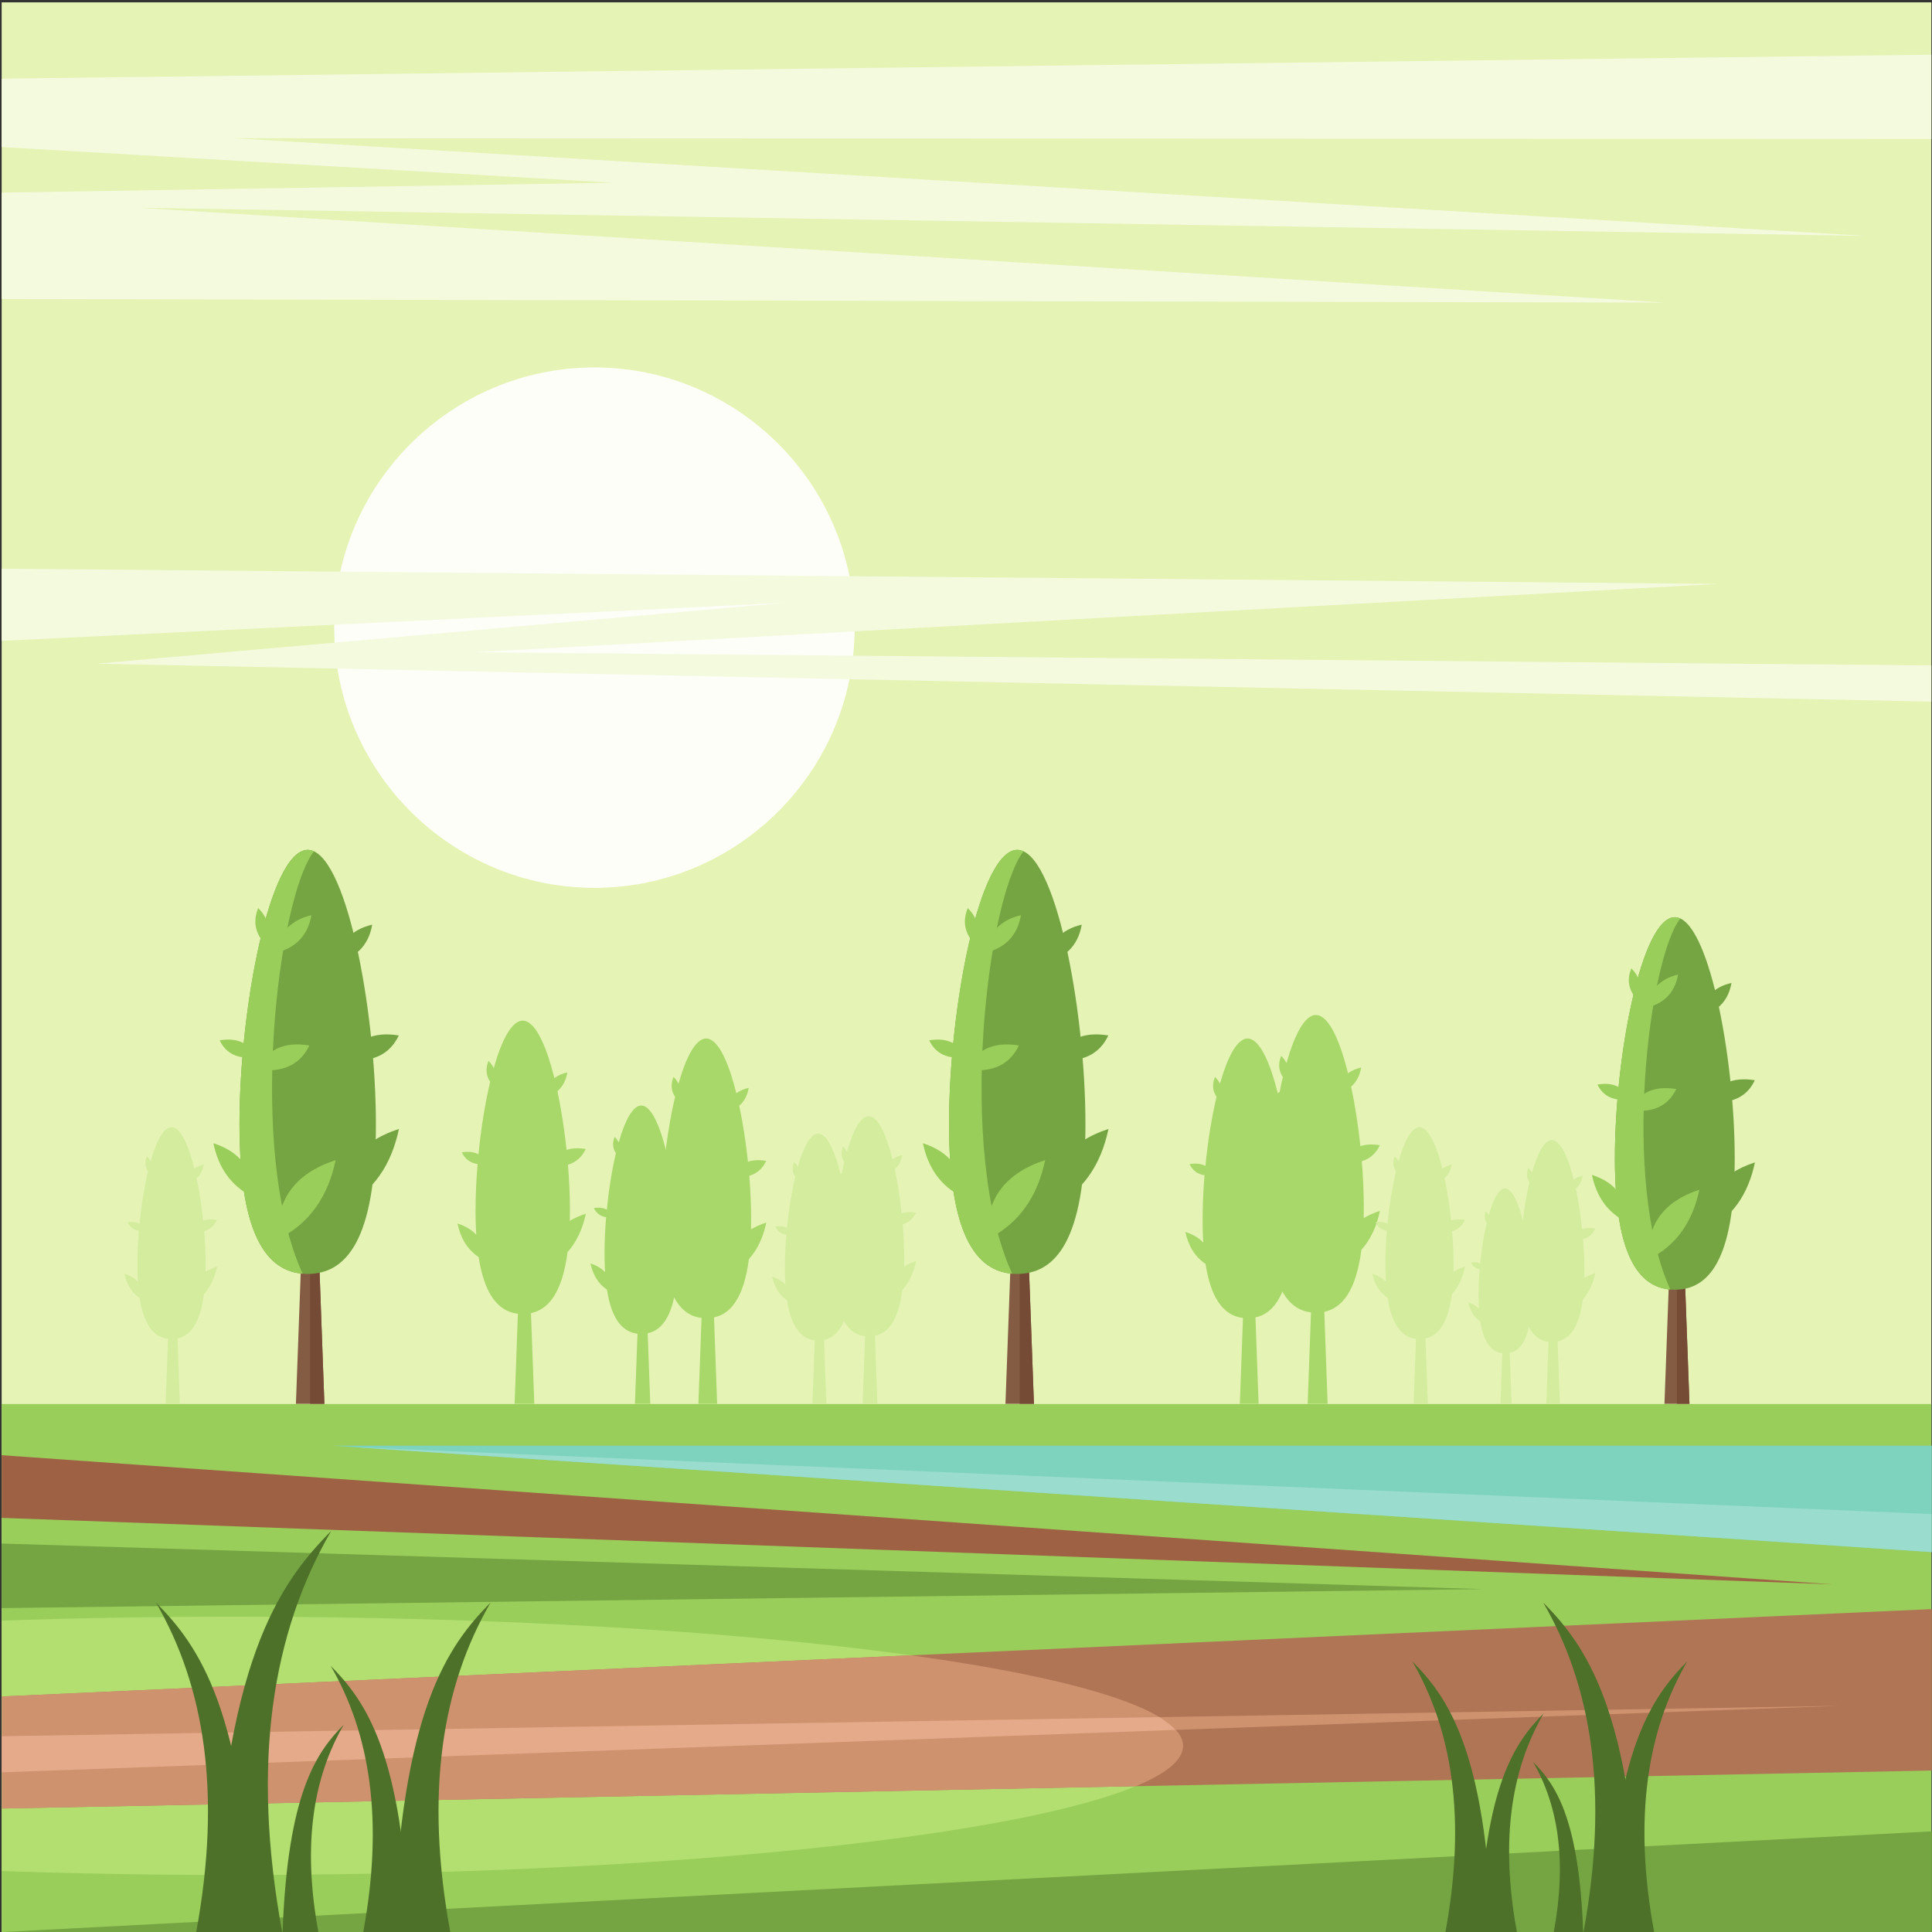 <?xml version="1.0" encoding="UTF-8" standalone="no"?>
<!-- Created with Inkscape (http://www.inkscape.org/) -->

<svg
   version="1.1"
   id="svg1"
   width="880"
   height="880"
   viewBox="0 0 880 880"
   sodipodi:docname="outdoor-landscape.svg"
   inkscape:version="1.3.2 (091e20e, 2023-11-25, custom)"
   xmlns:inkscape="http://www.inkscape.org/namespaces/inkscape"
   xmlns:sodipodi="http://sodipodi.sourceforge.net/DTD/sodipodi-0.dtd"
   xmlns="http://www.w3.org/2000/svg"
   xmlns:svg="http://www.w3.org/2000/svg">
  <rect x="0" y="0" width="880" height="880" fill="#333333" stroke="none"/>
  <defs
     id="defs1">
    <clipPath
       clipPathUnits="userSpaceOnUse"
       id="clipPath4">
      <path
         d="M 0,660 H 660 V 0 H 0 Z"
         transform="translate(-203.064,-356.698)"
         id="path4" />
    </clipPath>
    <clipPath
       clipPathUnits="userSpaceOnUse"
       id="clipPath6">
      <path
         d="M 0,660 H 660 V 0 H 0 Z"
         id="path6" />
    </clipPath>
    <clipPath
       clipPathUnits="userSpaceOnUse"
       id="clipPath8">
      <path
         d="M 0,660 H 660 V 0 H 0 Z"
         transform="translate(-0.565,-106.366)"
         id="path8" />
    </clipPath>
    <clipPath
       clipPathUnits="userSpaceOnUse"
       id="clipPath10">
      <path
         d="M 0,660 H 660 V 0 H 0 Z"
         transform="translate(-659.943,-166.126)"
         id="path10" />
    </clipPath>
    <clipPath
       clipPathUnits="userSpaceOnUse"
       id="clipPath12">
      <path
         d="M 0,660 H 660 V 0 H 0 Z"
         transform="translate(-0.565,-162.883)"
         id="path12" />
    </clipPath>
    <clipPath
       clipPathUnits="userSpaceOnUse"
       id="clipPath14">
      <path
         d="M 0,660 H 660 V 0 H 0 Z"
         transform="translate(-659.943,-110.315)"
         id="path14" />
    </clipPath>
    <clipPath
       clipPathUnits="userSpaceOnUse"
       id="clipPath16">
      <path
         d="M 0,660 H 660 V 0 H 0 Z"
         transform="translate(-311.24,-94.523)"
         id="path16" />
    </clipPath>
    <clipPath
       clipPathUnits="userSpaceOnUse"
       id="clipPath18">
      <path
         d="M 0,660 H 660 V 0 H 0 Z"
         transform="translate(-0.565,-66.871)"
         id="path18" />
    </clipPath>
    <clipPath
       clipPathUnits="userSpaceOnUse"
       id="clipPath20">
      <path
         d="M 0,660 H 660 V 0 H 0 Z"
         transform="translate(-0.565,-66.871)"
         id="path20" />
    </clipPath>
    <clipPath
       clipPathUnits="userSpaceOnUse"
       id="clipPath22">
      <path
         d="M 0,660 H 660 V 0 H 0 Z"
         transform="translate(-0.565,-132.704)"
         id="path22" />
    </clipPath>
    <clipPath
       clipPathUnits="userSpaceOnUse"
       id="clipPath24">
      <path
         d="M 0,660 H 660 V 0 H 0 Z"
         transform="translate(-659.943,-34.384)"
         id="path24" />
    </clipPath>
    <clipPath
       clipPathUnits="userSpaceOnUse"
       id="clipPath26">
      <path
         d="M 0,660 H 660 V 0 H 0 Z"
         transform="translate(-120.738,-165.644)"
         id="path26" />
    </clipPath>
    <clipPath
       clipPathUnits="userSpaceOnUse"
       id="clipPath28">
      <path
         d="M 0,660 H 660 V 0 H 0 Z"
         transform="translate(-572.874,-297.212)"
         id="path28" />
    </clipPath>
    <clipPath
       clipPathUnits="userSpaceOnUse"
       id="clipPath30">
      <path
         d="M 0,660 H 660 V 0 H 0 Z"
         transform="translate(-572.874,-297.212)"
         id="path30" />
    </clipPath>
    <clipPath
       clipPathUnits="userSpaceOnUse"
       id="clipPath32">
      <path
         d="M 0,660 H 660 V 0 H 0 Z"
         transform="translate(-572.14,-346.668)"
         id="path32" />
    </clipPath>
    <clipPath
       clipPathUnits="userSpaceOnUse"
       id="clipPath34">
      <path
         d="M 0,660 H 660 V 0 H 0 Z"
         transform="translate(-572.14,-346.668)"
         id="path34" />
    </clipPath>
    <clipPath
       clipPathUnits="userSpaceOnUse"
       id="clipPath36">
      <path
         d="M 0,660 H 660 V 0 H 0 Z"
         transform="translate(-561.777,-315.587)"
         id="path36" />
    </clipPath>
    <clipPath
       clipPathUnits="userSpaceOnUse"
       id="clipPath38">
      <path
         d="M 0,660 H 660 V 0 H 0 Z"
         transform="translate(-580.032,-312.75)"
         id="path38" />
    </clipPath>
    <clipPath
       clipPathUnits="userSpaceOnUse"
       id="clipPath40">
      <path
         d="M 0,660 H 660 V 0 H 0 Z"
         transform="translate(-584.069,-283.703)"
         id="path40" />
    </clipPath>
    <clipPath
       clipPathUnits="userSpaceOnUse"
       id="clipPath42">
      <path
         d="M 0,660 H 660 V 0 H 0 Z"
         transform="translate(-582.128,-239.114)"
         id="path42" />
    </clipPath>
    <clipPath
       clipPathUnits="userSpaceOnUse"
       id="clipPath44">
      <path
         d="M 0,660 H 660 V 0 H 0 Z"
         transform="translate(-559.92,-317.852)"
         id="path44" />
    </clipPath>
    <clipPath
       clipPathUnits="userSpaceOnUse"
       id="clipPath46">
      <path
         d="M 0,660 H 660 V 0 H 0 Z"
         transform="translate(-556.527,-284.413)"
         id="path46" />
    </clipPath>
    <clipPath
       clipPathUnits="userSpaceOnUse"
       id="clipPath48">
      <path
         d="M 0,660 H 660 V 0 H 0 Z"
         transform="translate(-555.553,-242.594)"
         id="path48" />
    </clipPath>
    <clipPath
       clipPathUnits="userSpaceOnUse"
       id="clipPath50">
      <path
         d="M 0,660 H 660 V 0 H 0 Z"
         transform="translate(-348.344,-313.373)"
         id="path50" />
    </clipPath>
    <clipPath
       clipPathUnits="userSpaceOnUse"
       id="clipPath52">
      <path
         d="M 0,660 H 660 V 0 H 0 Z"
         transform="translate(-348.344,-313.373)"
         id="path52" />
    </clipPath>
    <clipPath
       clipPathUnits="userSpaceOnUse"
       id="clipPath54">
      <path
         d="M 0,660 H 660 V 0 H 0 Z"
         transform="translate(-347.503,-369.674)"
         id="path54" />
    </clipPath>
    <clipPath
       clipPathUnits="userSpaceOnUse"
       id="clipPath56">
      <path
         d="M 0,660 H 660 V 0 H 0 Z"
         transform="translate(-347.503,-369.674)"
         id="path56" />
    </clipPath>
    <clipPath
       clipPathUnits="userSpaceOnUse"
       id="clipPath58">
      <path
         d="M 0,660 H 660 V 0 H 0 Z"
         transform="translate(-335.708,-334.292)"
         id="path58" />
    </clipPath>
    <clipPath
       clipPathUnits="userSpaceOnUse"
       id="clipPath60">
      <path
         d="M 0,660 H 660 V 0 H 0 Z"
         transform="translate(-356.49,-331.062)"
         id="path60" />
    </clipPath>
    <clipPath
       clipPathUnits="userSpaceOnUse"
       id="clipPath62">
      <path
         d="M 0,660 H 660 V 0 H 0 Z"
         transform="translate(-361.085,-297.997)"
         id="path62" />
    </clipPath>
    <clipPath
       clipPathUnits="userSpaceOnUse"
       id="clipPath64">
      <path
         d="M 0,660 H 660 V 0 H 0 Z"
         transform="translate(-358.875,-247.24)"
         id="path64" />
    </clipPath>
    <clipPath
       clipPathUnits="userSpaceOnUse"
       id="clipPath66">
      <path
         d="M 0,660 H 660 V 0 H 0 Z"
         transform="translate(-333.594,-336.872)"
         id="path66" />
    </clipPath>
    <clipPath
       clipPathUnits="userSpaceOnUse"
       id="clipPath68">
      <path
         d="M 0,660 H 660 V 0 H 0 Z"
         transform="translate(-329.731,-298.805)"
         id="path68" />
    </clipPath>
    <clipPath
       clipPathUnits="userSpaceOnUse"
       id="clipPath70">
      <path
         d="M 0,660 H 660 V 0 H 0 Z"
         transform="translate(-328.625,-251.199)"
         id="path70" />
    </clipPath>
    <clipPath
       clipPathUnits="userSpaceOnUse"
       id="clipPath72">
      <path
         d="M 0,660 H 660 V 0 H 0 Z"
         transform="translate(-105.953,-313.373)"
         id="path72" />
    </clipPath>
    <clipPath
       clipPathUnits="userSpaceOnUse"
       id="clipPath74">
      <path
         d="M 0,660 H 660 V 0 H 0 Z"
         transform="translate(-105.953,-313.373)"
         id="path74" />
    </clipPath>
    <clipPath
       clipPathUnits="userSpaceOnUse"
       id="clipPath76">
      <path
         d="M 0,660 H 660 V 0 H 0 Z"
         transform="translate(-105.114,-369.674)"
         id="path76" />
    </clipPath>
    <clipPath
       clipPathUnits="userSpaceOnUse"
       id="clipPath78">
      <path
         d="M 0,660 H 660 V 0 H 0 Z"
         transform="translate(-105.114,-369.674)"
         id="path78" />
    </clipPath>
    <clipPath
       clipPathUnits="userSpaceOnUse"
       id="clipPath80">
      <path
         d="M 0,660 H 660 V 0 H 0 Z"
         transform="translate(-93.32,-334.292)"
         id="path80" />
    </clipPath>
    <clipPath
       clipPathUnits="userSpaceOnUse"
       id="clipPath82">
      <path
         d="M 0,660 H 660 V 0 H 0 Z"
         transform="translate(-114.101,-331.062)"
         id="path82" />
    </clipPath>
    <clipPath
       clipPathUnits="userSpaceOnUse"
       id="clipPath84">
      <path
         d="M 0,660 H 660 V 0 H 0 Z"
         transform="translate(-118.697,-297.997)"
         id="path84" />
    </clipPath>
    <clipPath
       clipPathUnits="userSpaceOnUse"
       id="clipPath86">
      <path
         d="M 0,660 H 660 V 0 H 0 Z"
         transform="translate(-116.488,-247.24)"
         id="path86" />
    </clipPath>
    <clipPath
       clipPathUnits="userSpaceOnUse"
       id="clipPath88">
      <path
         d="M 0,660 H 660 V 0 H 0 Z"
         transform="translate(-91.206,-336.872)"
         id="path88" />
    </clipPath>
    <clipPath
       clipPathUnits="userSpaceOnUse"
       id="clipPath90">
      <path
         d="M 0,660 H 660 V 0 H 0 Z"
         transform="translate(-87.343,-298.805)"
         id="path90" />
    </clipPath>
    <clipPath
       clipPathUnits="userSpaceOnUse"
       id="clipPath92">
      <path
         d="M 0,660 H 660 V 0 H 0 Z"
         transform="translate(-86.235,-251.199)"
         id="path92" />
    </clipPath>
    <clipPath
       clipPathUnits="userSpaceOnUse"
       id="clipPath94">
      <path
         d="M 0,660 H 660 V 0 H 0 Z"
         transform="translate(-178.976,-311.299)"
         id="path94" />
    </clipPath>
    <clipPath
       clipPathUnits="userSpaceOnUse"
       id="clipPath96">
      <path
         d="M 0,660 H 660 V 0 H 0 Z"
         transform="translate(-219.381,-282.314)"
         id="path96" />
    </clipPath>
    <clipPath
       clipPathUnits="userSpaceOnUse"
       id="clipPath98">
      <path
         d="M 0,660 H 660 V 0 H 0 Z"
         transform="translate(-241.617,-305.199)"
         id="path98" />
    </clipPath>
    <clipPath
       clipPathUnits="userSpaceOnUse"
       id="clipPath100">
      <path
         d="M 0,660 H 660 V 0 H 0 Z"
         transform="translate(-426.58,-305.199)"
         id="path100" />
    </clipPath>
    <clipPath
       clipPathUnits="userSpaceOnUse"
       id="clipPath102">
      <path
         d="M 0,660 H 660 V 0 H 0 Z"
         transform="translate(-449.941,-313.235)"
         id="path102" />
    </clipPath>
    <clipPath
       clipPathUnits="userSpaceOnUse"
       id="clipPath104">
      <path
         d="M 0,660 H 660 V 0 H 0 Z"
         transform="translate(-485.207,-274.904)"
         id="path104" />
    </clipPath>
    <clipPath
       clipPathUnits="userSpaceOnUse"
       id="clipPath106">
      <path
         d="M 0,660 H 660 V 0 H 0 Z"
         transform="translate(-514.378,-253.979)"
         id="path106" />
    </clipPath>
    <clipPath
       clipPathUnits="userSpaceOnUse"
       id="clipPath108">
      <path
         d="M 0,660 H 660 V 0 H 0 Z"
         transform="translate(-530.432,-270.502)"
         id="path108" />
    </clipPath>
    <clipPath
       clipPathUnits="userSpaceOnUse"
       id="clipPath110">
      <path
         d="M 0,660 H 660 V 0 H 0 Z"
         transform="translate(-279.794,-272.709)"
         id="path110" />
    </clipPath>
    <clipPath
       clipPathUnits="userSpaceOnUse"
       id="clipPath112">
      <path
         d="M 0,660 H 660 V 0 H 0 Z"
         transform="translate(-297.073,-278.652)"
         id="path112" />
    </clipPath>
    <clipPath
       clipPathUnits="userSpaceOnUse"
       id="clipPath114">
      <path
         d="M 0,660 H 660 V 0 H 0 Z"
         transform="translate(-58.887,-274.904)"
         id="path114" />
    </clipPath>
    <clipPath
       clipPathUnits="userSpaceOnUse"
       id="clipPath116">
      <path
         d="M 0,660 H 660 V 0 H 0 Z"
         transform="translate(-0.565,-465.729)"
         id="path116" />
    </clipPath>
    <clipPath
       clipPathUnits="userSpaceOnUse"
       id="clipPath118">
      <path
         d="M 0,660 H 660 V 0 H 0 Z"
         transform="translate(-86.467,0.02)"
         id="path118" />
    </clipPath>
    <clipPath
       clipPathUnits="userSpaceOnUse"
       id="clipPath120">
      <path
         d="M 0,660 H 660 V 0 H 0 Z"
         transform="translate(-72.738,0.02)"
         id="path120" />
    </clipPath>
    <clipPath
       clipPathUnits="userSpaceOnUse"
       id="clipPath122">
      <path
         d="M 0,660 H 660 V 0 H 0 Z"
         transform="translate(-139.796,0.02)"
         id="path122" />
    </clipPath>
    <clipPath
       clipPathUnits="userSpaceOnUse"
       id="clipPath124">
      <path
         d="M 0,660 H 660 V 0 H 0 Z"
         transform="translate(-96.534,0.02)"
         id="path124" />
    </clipPath>
    <clipPath
       clipPathUnits="userSpaceOnUse"
       id="clipPath126">
      <path
         d="M 0,660 H 660 V 0 H 0 Z"
         transform="translate(-134.392,0.02)"
         id="path126" />
    </clipPath>
    <clipPath
       clipPathUnits="userSpaceOnUse"
       id="clipPath128">
      <path
         d="M 0,660 H 660 V 0 H 0 Z"
         transform="translate(-549.109,0.02)"
         id="path128" />
    </clipPath>
    <clipPath
       clipPathUnits="userSpaceOnUse"
       id="clipPath130">
      <path
         d="M 0,660 H 660 V 0 H 0 Z"
         transform="translate(-560.387,0.02)"
         id="path130" />
    </clipPath>
    <clipPath
       clipPathUnits="userSpaceOnUse"
       id="clipPath132">
      <path
         d="M 0,660 H 660 V 0 H 0 Z"
         transform="translate(-505.307,0.02)"
         id="path132" />
    </clipPath>
    <clipPath
       clipPathUnits="userSpaceOnUse"
       id="clipPath134">
      <path
         d="M 0,660 H 660 V 0 H 0 Z"
         transform="translate(-540.841,0.02)"
         id="path134" />
    </clipPath>
    <clipPath
       clipPathUnits="userSpaceOnUse"
       id="clipPath136">
      <path
         d="M 0,660 H 660 V 0 H 0 Z"
         transform="translate(-509.745,0.02)"
         id="path136" />
    </clipPath>
  </defs>
  <sodipodi:namedview
     id="namedview1"
     pagecolor="#ffffff"
     bordercolor="#000000"
     borderopacity="0.25"
     inkscape:showpageshadow="2"
     inkscape:pageopacity="0.0"
     inkscape:pagecheckerboard="0"
     inkscape:deskcolor="#d1d1d1"
     inkscape:zoom="0.67272727"
     inkscape:cx="439.25676"
     inkscape:cy="440"
     inkscape:window-width="1440"
     inkscape:window-height="830"
     inkscape:window-x="-6"
     inkscape:window-y="-6"
     inkscape:window-maximized="1"
     inkscape:current-layer="g1">
    <inkscape:page
       x="0"
       y="0"
       inkscape:label="1"
       id="page1"
       width="880"
       height="880"
       margin="0 0.076 0.853 0.754"
       bleed="0" />
  </sodipodi:namedview>
  <g
     id="g1"
     inkscape:groupmode="layer"
     inkscape:label="1">
    <g
       id="group-MC0">
      <path
         id="path2"
         d="M 0.565,0 H 659.943 V 659.36 H 0.565 Z"
         style="fill:#e5f3b5;fill-opacity:1;fill-rule:nonzero;stroke:none"
         transform="matrix(1.333,0,0,-1.333,0,880)" />
      <path
         id="path3"
         d="m 0,0 c 48.973,0 88.914,39.941 88.914,88.913 0,48.971 -39.941,88.912 -88.914,88.912 -48.97,0 -88.911,-39.941 -88.911,-88.912 C -88.911,39.941 -48.97,0 0,0"
         style="fill:#fdfef8;fill-opacity:1;fill-rule:evenodd;stroke:none"
         transform="matrix(1.333,0,0,-1.333,270.751,404.402)"
         clip-path="url(#clipPath4)" />
      <path
         id="path5"
         d="M 0.565,-0.02 H 659.943 V 180.402 H 0.565 Z"
         style="fill:#9ace5b;fill-opacity:1;fill-rule:evenodd;stroke:none"
         transform="matrix(1.333,0,0,-1.333,0,880)"
         clip-path="url(#clipPath6)" />
      <path
         id="path7"
         d="m 0,0 v -85.561 c 25.516,-0.88 52.233,-1.349 79.757,-1.349 178.856,0 323.849,19.757 323.849,44.13 0,24.373 -144.993,44.133 -323.849,44.133 C 52.233,1.353 25.516,0.881 0,0"
         style="fill:#b2df70;fill-opacity:1;fill-rule:evenodd;stroke:none"
         transform="matrix(1.333,0,0,-1.333,0.754,738.178)"
         clip-path="url(#clipPath8)" />
      <path
         id="path9"
         d="M 0,0 H -546.453 L 0,-36.346 Z"
         style="fill:#7dd3be;fill-opacity:1;fill-rule:evenodd;stroke:none"
         transform="matrix(1.333,0,0,-1.333,879.925,658.499)"
         clip-path="url(#clipPath10)" />
      <path
         id="path11"
         d="M 0,0 625.638,-44.132 0,-21.417 Z"
         style="fill:#9f6143;fill-opacity:1;fill-rule:evenodd;stroke:none"
         transform="matrix(1.333,0,0,-1.333,0.754,662.823)"
         clip-path="url(#clipPath12)" />
      <path
         id="path13"
         d="M 0,0 -659.378,-29.86 V -68.145 L 0,-55.167 Z"
         style="fill:#af7555;fill-opacity:1;fill-rule:evenodd;stroke:none"
         transform="matrix(1.333,0,0,-1.333,879.925,732.913)"
         clip-path="url(#clipPath14)" />
      <path
         id="path15"
         d="m 0,0 -310.675,-14.068 v -38.285 l 387.457,7.626 c 10.466,4.337 16.15,8.973 16.15,13.79 C 92.932,-18.885 57.465,-7.965 0,0"
         style="fill:#cf926e;fill-opacity:1;fill-rule:evenodd;stroke:none"
         transform="matrix(1.333,0,0,-1.333,414.987,753.969)"
         clip-path="url(#clipPath16)" />
      <path
         id="path17"
         d="M 0,0 628.236,10.386 0,-12.331 Z"
         style="fill:#cf926e;fill-opacity:1;fill-rule:evenodd;stroke:none"
         transform="matrix(1.333,0,0,-1.333,0.754,790.839)"
         clip-path="url(#clipPath18)" />
      <path
         id="path19"
         d="m 0,0 395.54,6.539 c 2.388,-1.431 4.26,-2.887 5.599,-4.365 L 0,-12.331 Z"
         style="fill:#e5aa8a;fill-opacity:1;fill-rule:evenodd;stroke:none"
         transform="matrix(1.333,0,0,-1.333,0.754,790.839)"
         clip-path="url(#clipPath20)" />
      <path
         id="path21"
         d="M 0,0 506.227,-15.576 0,-22.065 Z"
         style="fill:#74a542;fill-opacity:1;fill-rule:evenodd;stroke:none"
         transform="matrix(1.333,0,0,-1.333,0.754,703.061)"
         clip-path="url(#clipPath22)" />
      <path
         id="path23"
         d="M 0,0 -659.378,-34.404 H 0 Z"
         style="fill:#74a542;fill-opacity:1;fill-rule:evenodd;stroke:none"
         transform="matrix(1.333,0,0,-1.333,879.925,834.155)"
         clip-path="url(#clipPath24)" />
      <path
         id="path25"
         d="M 0,0 539.205,-22.88 V -35.864 Z"
         style="fill:#9adccd;fill-opacity:1;fill-rule:evenodd;stroke:none"
         transform="matrix(1.333,0,0,-1.333,160.984,659.141)"
         clip-path="url(#clipPath26)" />
      <path
         id="path27"
         d="M 0,0 2.136,-58.408 4.274,-116.81 H 0 -4.272 l 2.136,58.402 z"
         style="fill:#845b43;fill-opacity:1;fill-rule:evenodd;stroke:none"
         transform="matrix(1.333,0,0,-1.333,763.832,483.717)"
         clip-path="url(#clipPath28)" />
      <path
         id="path29"
         d="M 0,0 2.136,-58.405 4.274,-116.81 H 0 Z"
         style="fill:#764b36;fill-opacity:1;fill-rule:evenodd;stroke:none"
         transform="matrix(1.333,0,0,-1.333,763.832,483.717)"
         clip-path="url(#clipPath30)" />
      <path
         id="path31"
         d="m 0,0 c 11.307,0 20.473,-47.242 20.473,-82.393 0,-35.149 -9.166,-44.894 -20.473,-44.894 -11.31,0 -20.476,9.745 -20.476,44.894 C -20.476,-47.242 -11.31,0 0,0"
         style="fill:#74a542;fill-opacity:1;fill-rule:evenodd;stroke:none"
         transform="matrix(1.333,0,0,-1.333,762.853,417.776)"
         clip-path="url(#clipPath32)" />
      <path
         id="path33"
         d="m 0,0 c 0.634,0 1.261,-0.157 1.88,-0.444 -10.753,-13.662 -20.269,-89.953 -3.398,-126.782 -10.598,0.871 -18.958,11.271 -18.958,44.833 C -20.476,-47.242 -11.31,0 0,0"
         style="fill:#9ace5b;fill-opacity:1;fill-rule:evenodd;stroke:none"
         transform="matrix(1.333,0,0,-1.333,762.853,417.776)"
         clip-path="url(#clipPath34)" />
      <path
         id="path35"
         d="M 0,0 C 6.117,1.3 10.286,4.743 11.471,11.47 5.273,10.09 1.713,5.993 0,0 m -4.563,-34.906 c 7.636,-0.904 12.713,1.603 15.417,7.277 -7.821,1.264 -12.857,-1.306 -15.417,-7.277 m 5.918,-50.94 c 9.803,4.889 15.157,13.16 17.392,23.805 C 6.678,-65.983 0.765,-73.844 1.355,-85.846"
         style="fill:#9ace5b;fill-opacity:1;fill-rule:evenodd;stroke:none"
         transform="matrix(1.333,0,0,-1.333,749.036,459.217)"
         clip-path="url(#clipPath36)" />
      <path
         id="path37"
         d="M 0,0 C 6.118,1.299 10.286,4.745 11.472,11.469 5.273,10.09 1.713,5.993 0,0"
         style="fill:#74a542;fill-opacity:1;fill-rule:evenodd;stroke:none"
         transform="matrix(1.333,0,0,-1.333,773.376,463)"
         clip-path="url(#clipPath38)" />
      <path
         id="path39"
         d="M 0,0 C 7.637,-0.906 12.714,1.603 15.418,7.276 7.597,8.539 2.559,5.973 0,0"
         style="fill:#74a542;fill-opacity:1;fill-rule:evenodd;stroke:none"
         transform="matrix(1.333,0,0,-1.333,778.759,501.729)"
         clip-path="url(#clipPath40)" />
      <path
         id="path41"
         d="M 0,0 C 9.802,4.891 15.155,13.162 17.391,23.806 5.321,19.863 -0.592,12.002 0,0"
         style="fill:#74a542;fill-opacity:1;fill-rule:evenodd;stroke:none"
         transform="matrix(1.333,0,0,-1.333,776.171,561.181)"
         clip-path="url(#clipPath42)" />
      <path
         id="path43"
         d="M 0,0 C -3.238,3.116 -4.473,6.799 -2.643,11.349 0.612,8.157 1.229,4.308 0,0"
         style="fill:#9ace5b;fill-opacity:1;fill-rule:evenodd;stroke:none"
         transform="matrix(1.333,0,0,-1.333,746.56,456.198)"
         clip-path="url(#clipPath44)" />
      <path
         id="path45"
         d="M 0,0 C -5.355,-0.634 -8.916,1.126 -10.813,5.103 -5.328,5.989 -1.796,4.187 0,0"
         style="fill:#9ace5b;fill-opacity:1;fill-rule:evenodd;stroke:none"
         transform="matrix(1.333,0,0,-1.333,742.036,500.783)"
         clip-path="url(#clipPath46)" />
      <path
         id="path47"
         d="M 0,0 C -6.607,3.296 -10.219,8.873 -11.727,16.052 -3.587,13.393 0.399,8.092 0,0"
         style="fill:#9ace5b;fill-opacity:1;fill-rule:evenodd;stroke:none"
         transform="matrix(1.333,0,0,-1.333,740.737,556.542)"
         clip-path="url(#clipPath48)" />
      <path
         id="path49"
         d="m 0,0 2.43,-66.486 2.433,-66.486 H 0 -4.865 l 2.431,66.486 z"
         style="fill:#845b43;fill-opacity:1;fill-rule:evenodd;stroke:none"
         transform="matrix(1.333,0,0,-1.333,464.458,462.169)"
         clip-path="url(#clipPath50)" />
      <path
         id="path51"
         d="m 0,0 2.43,-66.486 2.433,-66.486 H 0 Z"
         style="fill:#764b36;fill-opacity:1;fill-rule:evenodd;stroke:none"
         transform="matrix(1.333,0,0,-1.333,464.458,462.169)"
         clip-path="url(#clipPath52)" />
      <path
         id="path53"
         d="M 0,0 C 12.872,0 23.307,-53.779 23.307,-93.792 23.307,-133.807 12.872,-144.9 0,-144.9 c -12.872,0 -23.306,11.093 -23.306,51.108 C -23.306,-53.779 -12.872,0 0,0"
         style="fill:#74a542;fill-opacity:1;fill-rule:evenodd;stroke:none"
         transform="matrix(1.333,0,0,-1.333,463.337,387.101)"
         clip-path="url(#clipPath54)" />
      <path
         id="path55"
         d="M 0,0 C 0.723,0 1.437,-0.18 2.143,-0.505 -10.099,-16.058 -20.932,-102.904 -1.724,-144.83 -13.791,-143.841 -23.306,-132 -23.306,-93.792 -23.306,-53.779 -12.872,0 0,0"
         style="fill:#9ace5b;fill-opacity:1;fill-rule:evenodd;stroke:none"
         transform="matrix(1.333,0,0,-1.333,463.337,387.101)"
         clip-path="url(#clipPath56)" />
      <path
         id="path57"
         d="M 0,0 C 6.966,1.479 11.71,5.4 13.059,13.056 6.002,11.486 1.95,6.824 0,0 m -5.195,-39.736 c 8.694,-1.031 14.474,1.825 17.551,8.284 -8.904,1.438 -14.637,-1.486 -17.551,-8.284 m 6.74,-57.99 c 11.156,5.568 17.251,14.984 19.797,27.101 C 7.603,-75.114 0.871,-84.063 1.545,-97.726"
         style="fill:#9ace5b;fill-opacity:1;fill-rule:evenodd;stroke:none"
         transform="matrix(1.333,0,0,-1.333,447.611,434.277)"
         clip-path="url(#clipPath58)" />
      <path
         id="path59"
         d="M 0,0 C 6.963,1.481 11.708,5.402 13.056,13.058 6,11.488 1.95,6.824 0,0"
         style="fill:#74a542;fill-opacity:1;fill-rule:evenodd;stroke:none"
         transform="matrix(1.333,0,0,-1.333,475.32,438.584)"
         clip-path="url(#clipPath60)" />
      <path
         id="path61"
         d="M 0,0 C 8.693,-1.03 14.474,1.825 17.55,8.284 8.646,9.721 2.913,6.799 0,0"
         style="fill:#74a542;fill-opacity:1;fill-rule:evenodd;stroke:none"
         transform="matrix(1.333,0,0,-1.333,481.447,482.671)"
         clip-path="url(#clipPath62)" />
      <path
         id="path63"
         d="M 0,0 C 11.157,5.564 17.254,14.981 19.798,27.098 6.057,22.608 -0.674,13.66 0,0"
         style="fill:#74a542;fill-opacity:1;fill-rule:evenodd;stroke:none"
         transform="matrix(1.333,0,0,-1.333,478.5,550.346)"
         clip-path="url(#clipPath64)" />
      <path
         id="path65"
         d="M 0,0 C -3.685,3.545 -5.092,7.736 -3.009,12.918 0.699,9.283 1.4,4.901 0,0"
         style="fill:#9ace5b;fill-opacity:1;fill-rule:evenodd;stroke:none"
         transform="matrix(1.333,0,0,-1.333,444.792,430.838)"
         clip-path="url(#clipPath66)" />
      <path
         id="path67"
         d="M 0,0 C -6.097,-0.721 -10.149,1.282 -12.308,5.81 -6.063,6.817 -2.042,4.768 0,0"
         style="fill:#9ace5b;fill-opacity:1;fill-rule:evenodd;stroke:none"
         transform="matrix(1.333,0,0,-1.333,439.642,481.594)"
         clip-path="url(#clipPath68)" />
      <path
         id="path69"
         d="M 0,0 C -7.525,3.752 -11.634,10.103 -13.352,18.272 -4.085,15.246 0.455,9.213 0,0"
         style="fill:#9ace5b;fill-opacity:1;fill-rule:evenodd;stroke:none"
         transform="matrix(1.333,0,0,-1.333,438.166,545.068)"
         clip-path="url(#clipPath70)" />
      <path
         id="path71"
         d="m 0,0 2.433,-66.486 2.431,-66.486 H 0 -4.863 l 2.431,66.486 z"
         style="fill:#845b43;fill-opacity:1;fill-rule:evenodd;stroke:none"
         transform="matrix(1.333,0,0,-1.333,141.271,462.169)"
         clip-path="url(#clipPath72)" />
      <path
         id="path73"
         d="m 0,0 2.433,-66.486 2.431,-66.486 H 0 Z"
         style="fill:#764b36;fill-opacity:1;fill-rule:evenodd;stroke:none"
         transform="matrix(1.333,0,0,-1.333,141.271,462.169)"
         clip-path="url(#clipPath74)" />
      <path
         id="path75"
         d="M 0,0 C 12.873,0 23.308,-53.779 23.308,-93.792 23.308,-133.807 12.873,-144.9 0,-144.9 c -12.872,0 -23.307,11.093 -23.307,51.108 C -23.307,-53.779 -12.872,0 0,0"
         style="fill:#74a542;fill-opacity:1;fill-rule:evenodd;stroke:none"
         transform="matrix(1.333,0,0,-1.333,140.152,387.101)"
         clip-path="url(#clipPath76)" />
      <path
         id="path77"
         d="m 0,0 c 0.723,0 1.436,-0.18 2.141,-0.505 -12.24,-15.553 -23.072,-102.399 -3.866,-144.325 -12.066,0.989 -21.582,12.83 -21.582,51.038 C -23.307,-53.779 -12.872,0 0,0"
         style="fill:#9ace5b;fill-opacity:1;fill-rule:evenodd;stroke:none"
         transform="matrix(1.333,0,0,-1.333,140.152,387.101)"
         clip-path="url(#clipPath78)" />
      <path
         id="path79"
         d="M 0,0 C 6.964,1.479 11.71,5.4 13.059,13.056 6.003,11.486 1.951,6.824 0,0 m -5.194,-39.736 c 8.693,-1.031 14.472,1.825 17.551,8.284 -8.904,1.438 -14.638,-1.486 -17.551,-8.284 m 6.739,-57.99 c 11.157,5.568 17.252,14.984 19.798,27.101 C 7.602,-75.114 0.87,-84.063 1.545,-97.726"
         style="fill:#9ace5b;fill-opacity:1;fill-rule:evenodd;stroke:none"
         transform="matrix(1.333,0,0,-1.333,124.426,434.277)"
         clip-path="url(#clipPath80)" />
      <path
         id="path81"
         d="M 0,0 C 6.964,1.481 11.71,5.402 13.058,13.058 6.003,11.488 1.951,6.824 0,0"
         style="fill:#74a542;fill-opacity:1;fill-rule:evenodd;stroke:none"
         transform="matrix(1.333,0,0,-1.333,152.134,438.584)"
         clip-path="url(#clipPath82)" />
      <path
         id="path83"
         d="M 0,0 C 8.692,-1.03 14.473,1.825 17.551,8.284 8.646,9.721 2.913,6.799 0,0"
         style="fill:#74a542;fill-opacity:1;fill-rule:evenodd;stroke:none"
         transform="matrix(1.333,0,0,-1.333,158.263,482.671)"
         clip-path="url(#clipPath84)" />
      <path
         id="path85"
         d="M 0,0 C 11.157,5.564 17.251,14.981 19.797,27.098 6.057,22.608 -0.675,13.66 0,0"
         style="fill:#74a542;fill-opacity:1;fill-rule:evenodd;stroke:none"
         transform="matrix(1.333,0,0,-1.333,155.317,550.346)"
         clip-path="url(#clipPath86)" />
      <path
         id="path87"
         d="M 0,0 C -3.686,3.545 -5.092,7.736 -3.009,12.918 0.698,9.283 1.399,4.901 0,0"
         style="fill:#9ace5b;fill-opacity:1;fill-rule:evenodd;stroke:none"
         transform="matrix(1.333,0,0,-1.333,121.608,430.838)"
         clip-path="url(#clipPath88)" />
      <path
         id="path89"
         d="M 0,0 C -6.096,-0.721 -10.149,1.282 -12.307,5.81 -6.063,6.817 -2.043,4.768 0,0"
         style="fill:#9ace5b;fill-opacity:1;fill-rule:evenodd;stroke:none"
         transform="matrix(1.333,0,0,-1.333,116.458,481.594)"
         clip-path="url(#clipPath90)" />
      <path
         id="path91"
         d="M 0,0 C -7.523,3.752 -11.633,10.103 -13.35,18.272 -4.085,15.246 0.456,9.213 0,0"
         style="fill:#9ace5b;fill-opacity:1;fill-rule:evenodd;stroke:none"
         transform="matrix(1.333,0,0,-1.333,114.98,545.068)"
         clip-path="url(#clipPath92)" />
      <path
         id="path93"
         d="m 0,0 0.043,-0.007 c 0.111,-0.015 0.223,-0.038 0.333,-0.065 l 0.135,-0.036 c 0.07,-0.019 0.14,-0.04 0.207,-0.066 l 0.021,-0.008 c 0.085,-0.03 0.169,-0.063 0.254,-0.099 l 0.021,-0.011 0.026,-0.011 0.021,-0.01 0.023,-0.01 c 3.577,-1.656 6.815,-9.158 9.334,-19.261 1.235,0.896 2.704,1.548 4.434,1.935 -0.499,-2.839 -1.673,-4.935 -3.397,-6.427 1.318,-6.186 2.383,-13.072 3.12,-20.048 1.821,0.603 4.003,0.714 6.564,0.3 -1.31,-2.749 -3.329,-4.555 -6.089,-5.37 0.44,-5.346 0.677,-10.657 0.677,-15.658 0,-1.21 -0.017,-2.382 -0.043,-3.517 1.597,0.962 3.427,1.777 5.48,2.449 -1.079,-5.139 -3.08,-9.572 -6.247,-13.124 C 13.081,-93.089 8.298,-98.672 2.415,-99.921 l 1.134,-30.976 H 0.184 -3.182 l 1.129,30.789 -0.233,0.029 -0.101,0.013 c -0.087,0.012 -0.174,0.027 -0.26,0.042 l -0.137,0.021 -0.245,0.046 -0.144,0.028 -0.237,0.055 -0.156,0.036 -0.22,0.055 -0.156,0.042 -0.245,0.072 -0.125,0.04 -0.239,0.078 -0.15,0.051 -0.217,0.08 -0.159,0.062 -0.207,0.084 -0.158,0.07 -0.216,0.097 -0.135,0.063 -0.228,0.114 -0.142,0.075 -0.21,0.111 -0.142,0.08 -0.22,0.132 -0.119,0.071 c -0.075,0.049 -0.151,0.095 -0.228,0.146 l -0.126,0.086 c -0.074,0.049 -0.148,0.098 -0.218,0.148 L -7.534,-98 c -0.08,0.057 -0.16,0.116 -0.238,0.175 l -0.057,0.047 c -0.093,0.069 -0.184,0.143 -0.275,0.217 l -0.042,0.039 c -0.097,0.078 -0.19,0.158 -0.286,0.242 -0.107,0.095 -0.213,0.192 -0.318,0.292 -0.199,0.187 -0.389,0.384 -0.582,0.587 l -0.048,0.052 c -0.072,0.078 -0.143,0.16 -0.216,0.242 l -0.101,0.114 c -0.065,0.076 -0.131,0.154 -0.194,0.234 l -0.11,0.129 c -0.065,0.082 -0.131,0.167 -0.197,0.251 l -0.099,0.129 -0.187,0.254 -0.115,0.158 -0.173,0.249 -0.115,0.169 -0.159,0.243 -0.131,0.207 -0.152,0.247 -0.121,0.205 -0.16,0.275 -0.105,0.188 -0.164,0.305 -0.102,0.194 -0.158,0.308 -0.104,0.21 -0.15,0.314 -0.103,0.222 -0.142,0.317 -0.109,0.249 -0.136,0.322 -0.099,0.247 -0.133,0.334 -0.104,0.269 c -0.042,0.113 -0.085,0.227 -0.127,0.343 l -0.086,0.238 -0.142,0.405 -0.058,0.174 c -0.053,0.157 -0.105,0.315 -0.156,0.476 l -0.048,0.156 c -0.053,0.167 -0.106,0.332 -0.157,0.503 l -0.003,0.013 c -0.065,0.213 -0.127,0.431 -0.189,0.652 l -0.007,0.026 c -0.065,0.23 -0.127,0.463 -0.19,0.699 l -0.002,0.007 c -0.06,0.236 -0.12,0.475 -0.179,0.716 -0.047,0.192 -0.092,0.39 -0.138,0.589 l -0.04,0.167 -0.103,0.473 -0.07,0.323 -0.084,0.414 -0.08,0.404 -0.076,0.397 -0.079,0.431 -0.073,0.421 -0.073,0.428 -0.073,0.456 -0.014,0.096 c -3.943,2.655 -6.2,6.593 -7.224,11.471 2.743,-0.896 4.886,-2.174 6.417,-3.84 l -0.003,0.04 -0.036,0.627 -0.029,0.501 -0.026,0.52 -0.029,0.625 -0.02,0.495 -0.023,0.623 -0.021,0.699 -0.013,0.45 -0.015,0.687 -0.011,0.545 v 0.038 c -0.007,0.376 -0.012,0.757 -0.015,1.142 v 0.058 c -0.004,0.403 -0.006,0.81 -0.006,1.224 0,5.065 0.242,10.45 0.692,15.867 -2.511,0.376 -4.289,1.73 -5.375,4.007 2.332,0.378 4.216,0.137 5.678,-0.682 0.858,8.724 2.238,17.385 3.998,24.778 -1.362,2.054 -1.679,4.402 -0.572,7.153 0.786,-0.77 1.376,-1.59 1.789,-2.454 2.734,9.653 6.176,16.208 9.913,16.208 C -0.264,0.025 -0.131,0.017 0,0"
         style="fill:#a8d86a;fill-opacity:1;fill-rule:evenodd;stroke:none"
         transform="matrix(1.333,0,0,-1.333,238.634,464.935)"
         clip-path="url(#clipPath94)" />
      <path
         id="path95"
         d="m 0,0 0.032,-0.004 c 0.087,-0.013 0.173,-0.03 0.26,-0.051 l 0.106,-0.03 C 0.452,-0.1 0.505,-0.116 0.558,-0.136 L 0.575,-0.142 C 0.642,-0.165 0.706,-0.192 0.773,-0.22 L 0.79,-0.229 0.807,-0.236 0.824,-0.243 0.843,-0.252 c 2.785,-1.288 5.307,-7.132 7.265,-14.995 0.964,0.695 2.109,1.204 3.453,1.505 -0.39,-2.208 -1.302,-3.841 -2.645,-5.003 1.03,-4.815 1.859,-10.179 2.431,-15.611 1.418,0.474 3.116,0.558 5.111,0.235 -1.021,-2.14 -2.591,-3.545 -4.741,-4.181 0.342,-4.162 0.526,-8.296 0.526,-12.189 0,-0.943 -0.011,-1.856 -0.034,-2.739 1.244,0.748 2.668,1.384 4.268,1.906 -0.841,-3.999 -2.398,-7.453 -4.864,-10.216 -1.43,-10.936 -5.152,-15.283 -9.733,-16.255 l 0.881,-24.117 h -2.619 -2.62 l 0.877,23.97 -0.18,0.022 -0.078,0.011 c -0.068,0.01 -0.135,0.021 -0.203,0.034 l -0.107,0.017 -0.191,0.036 -0.112,0.02 -0.183,0.043 -0.121,0.027 -0.173,0.044 -0.123,0.035 -0.19,0.054 -0.097,0.03 -0.184,0.061 -0.118,0.04 -0.169,0.064 -0.123,0.047 -0.162,0.067 -0.123,0.053 -0.169,0.076 -0.105,0.049 -0.178,0.088 -0.11,0.057 -0.164,0.089 -0.108,0.063 -0.172,0.099 -0.092,0.058 c -0.059,0.038 -0.118,0.074 -0.178,0.114 l -0.101,0.067 c -0.055,0.038 -0.112,0.077 -0.167,0.117 l -0.085,0.058 c -0.061,0.047 -0.124,0.091 -0.183,0.14 l -0.047,0.034 c -0.072,0.055 -0.144,0.111 -0.213,0.171 l -0.034,0.027 c -0.074,0.064 -0.148,0.125 -0.222,0.191 -0.082,0.074 -0.164,0.149 -0.249,0.227 -0.152,0.147 -0.302,0.299 -0.452,0.457 l -0.038,0.04 c -0.055,0.062 -0.11,0.125 -0.165,0.188 l -0.08,0.089 c -0.051,0.059 -0.102,0.123 -0.153,0.181 l -0.084,0.102 c -0.051,0.065 -0.101,0.131 -0.152,0.196 l -0.081,0.102 -0.143,0.196 -0.089,0.123 -0.135,0.194 -0.088,0.133 -0.127,0.189 -0.102,0.16 -0.118,0.194 -0.093,0.158 -0.124,0.214 -0.083,0.148 -0.127,0.234 -0.08,0.152 -0.123,0.242 -0.08,0.162 -0.118,0.245 -0.08,0.174 -0.11,0.245 -0.085,0.194 -0.106,0.251 -0.078,0.192 -0.103,0.26 -0.08,0.209 c -0.034,0.089 -0.068,0.178 -0.1,0.267 l -0.065,0.187 -0.11,0.314 -0.047,0.137 c -0.042,0.12 -0.082,0.245 -0.122,0.37 l -0.038,0.12 c -0.04,0.131 -0.08,0.26 -0.121,0.392 l -0.002,0.011 c -0.05,0.167 -0.099,0.336 -0.147,0.507 l -0.007,0.021 c -0.049,0.18 -0.099,0.36 -0.146,0.545 l -0.002,0.005 c -0.048,0.182 -0.095,0.367 -0.141,0.555 -0.036,0.152 -0.072,0.305 -0.106,0.459 l -0.031,0.131 -0.081,0.37 -0.055,0.251 -0.065,0.321 -0.062,0.315 -0.059,0.308 -0.061,0.336 -0.057,0.327 -0.057,0.334 -0.055,0.358 -0.013,0.071 c -3.069,2.068 -4.827,5.136 -5.623,8.933 2.133,-0.698 3.802,-1.693 4.994,-2.992 v 0.034 l -0.03,0.486 -0.021,0.391 -0.021,0.405 -0.024,0.488 -0.014,0.385 -0.017,0.483 -0.017,0.543 -0.011,0.353 -0.012,0.535 -0.009,0.422 v 0.032 c -0.006,0.291 -0.008,0.587 -0.01,0.887 v 0.045 c -0.004,0.316 -0.004,0.633 -0.004,0.955 0,3.944 0.188,8.135 0.536,12.352 -1.954,0.293 -3.337,1.348 -4.183,3.122 1.815,0.291 3.281,0.106 4.42,-0.532 0.667,6.792 1.743,13.533 3.111,19.292 -1.058,1.598 -1.305,3.425 -0.445,5.569 0.613,-0.6 1.073,-1.24 1.394,-1.912 2.13,7.515 4.808,12.618 7.72,12.618 C -0.207,0.018 -0.104,0.013 0,0"
         style="fill:#a8d86a;fill-opacity:1;fill-rule:evenodd;stroke:none"
         transform="matrix(1.333,0,0,-1.333,292.508,503.582)"
         clip-path="url(#clipPath96)" />
      <path
         id="path97"
         d="M 0,0 0.04,-0.004 C 0.146,-0.018 0.252,-0.04 0.357,-0.067 l 0.131,-0.035 c 0.068,-0.018 0.131,-0.04 0.194,-0.063 l 0.024,-0.008 c 0.08,-0.027 0.16,-0.059 0.238,-0.095 l 0.024,-0.01 0.023,-0.009 0.021,-0.011 0.021,-0.011 c 3.41,-1.578 6.498,-8.731 8.898,-18.362 1.179,0.854 2.578,1.477 4.228,1.844 -0.475,-2.706 -1.595,-4.702 -3.239,-6.126 1.259,-5.897 2.273,-12.465 2.975,-19.115 1.736,0.577 3.815,0.68 6.257,0.287 -1.246,-2.621 -3.173,-4.341 -5.803,-5.121 0.418,-5.096 0.644,-10.159 0.644,-14.928 0,-1.153 -0.014,-2.271 -0.042,-3.353 1.525,0.917 3.266,1.695 5.227,2.335 -1.029,-4.899 -2.937,-9.128 -5.958,-12.513 -1.749,-13.39 -6.308,-18.713 -11.917,-19.903 l 1.079,-29.534 H 0.175 -3.034 l 1.076,29.355 -0.22,0.027 -0.097,0.013 c -0.085,0.012 -0.167,0.025 -0.249,0.04 l -0.132,0.021 -0.232,0.044 -0.135,0.026 -0.228,0.05 -0.148,0.037 -0.211,0.052 -0.148,0.04 -0.235,0.068 -0.118,0.038 -0.226,0.074 -0.144,0.051 -0.209,0.076 -0.15,0.059 -0.199,0.08 -0.152,0.065 -0.204,0.094 -0.129,0.06 -0.218,0.109 -0.133,0.069 -0.203,0.107 -0.133,0.079 -0.209,0.123 -0.114,0.069 c -0.072,0.045 -0.146,0.091 -0.218,0.138 l -0.121,0.082 c -0.071,0.048 -0.139,0.095 -0.207,0.143 l -0.103,0.074 c -0.076,0.055 -0.15,0.113 -0.228,0.169 l -0.053,0.042 c -0.089,0.071 -0.177,0.138 -0.262,0.21 l -0.042,0.035 c -0.091,0.075 -0.182,0.153 -0.271,0.231 -0.101,0.091 -0.202,0.184 -0.304,0.281 -0.188,0.175 -0.371,0.363 -0.553,0.558 l -0.047,0.051 c -0.069,0.074 -0.137,0.152 -0.207,0.228 l -0.095,0.11 c -0.063,0.072 -0.125,0.148 -0.188,0.223 l -0.101,0.123 c -0.064,0.078 -0.127,0.158 -0.188,0.239 l -0.095,0.125 -0.178,0.241 -0.109,0.149 -0.166,0.239 -0.109,0.163 -0.152,0.23 -0.125,0.196 -0.146,0.24 -0.114,0.192 -0.152,0.264 -0.101,0.179 -0.157,0.287 -0.097,0.189 -0.15,0.291 -0.099,0.201 -0.144,0.3 -0.097,0.211 -0.135,0.302 -0.106,0.239 -0.129,0.306 -0.095,0.235 -0.126,0.318 -0.098,0.258 c -0.042,0.108 -0.084,0.216 -0.122,0.325 l -0.083,0.229 -0.135,0.384 -0.055,0.167 c -0.05,0.15 -0.099,0.3 -0.15,0.455 l -0.046,0.147 c -0.049,0.159 -0.097,0.317 -0.148,0.48 l -0.004,0.012 c -0.06,0.205 -0.121,0.412 -0.178,0.621 l -0.008,0.026 c -0.062,0.219 -0.123,0.441 -0.182,0.668 v 0.006 c -0.059,0.224 -0.114,0.452 -0.173,0.682 -0.042,0.184 -0.087,0.372 -0.131,0.56 l -0.038,0.161 -0.097,0.452 -0.068,0.309 -0.08,0.392 -0.076,0.385 -0.072,0.38 -0.076,0.41 -0.068,0.401 -0.072,0.41 -0.067,0.435 -0.015,0.089 c -3.758,2.533 -5.911,6.287 -6.889,10.937 2.615,-0.853 4.66,-2.073 6.12,-3.662 l -0.002,0.038 -0.036,0.599 -0.028,0.478 -0.025,0.496 -0.025,0.595 -0.021,0.471 -0.021,0.594 -0.022,0.666 -0.012,0.431 -0.013,0.655 -0.01,0.519 -0.002,0.036 c -0.005,0.359 -0.009,0.723 -0.013,1.088 v 0.055 c -0.004,0.387 -0.004,0.775 -0.004,1.168 0,4.83 0.23,9.964 0.659,15.127 -2.394,0.361 -4.09,1.651 -5.125,3.823 2.222,0.359 4.018,0.129 5.412,-0.652 0.82,8.319 2.134,16.575 3.811,23.625 -1.297,1.956 -1.599,4.196 -0.545,6.819 0.752,-0.734 1.314,-1.516 1.707,-2.341 2.607,9.203 5.888,15.454 9.452,15.454 C -0.251,0.025 -0.127,0.017 0,0"
         style="fill:#a8d86a;fill-opacity:1;fill-rule:evenodd;stroke:none"
         transform="matrix(1.333,0,0,-1.333,322.156,473.068)"
         clip-path="url(#clipPath98)" />
      <path
         id="path99"
         d="M 0,0 0.04,-0.004 C 0.146,-0.018 0.254,-0.04 0.359,-0.067 L 0.488,-0.102 C 0.556,-0.12 0.619,-0.142 0.685,-0.165 L 0.708,-0.173 C 0.786,-0.2 0.866,-0.232 0.946,-0.268 l 0.024,-0.01 0.021,-0.009 0.021,-0.011 0.021,-0.011 c 3.412,-1.578 6.498,-8.731 8.899,-18.362 1.178,0.854 2.579,1.477 4.227,1.844 -0.475,-2.706 -1.595,-4.702 -3.239,-6.126 1.26,-5.897 2.275,-12.465 2.977,-19.115 1.734,0.577 3.815,0.68 6.257,0.287 -1.25,-2.621 -3.173,-4.341 -5.805,-5.121 0.419,-5.096 0.644,-10.159 0.644,-14.928 0,-1.153 -0.014,-2.271 -0.04,-3.353 1.524,0.917 3.267,1.695 5.225,2.335 -1.03,-4.899 -2.937,-9.128 -5.955,-12.513 -1.75,-13.39 -6.311,-18.713 -11.92,-19.903 l 1.08,-29.534 H 0.176 -3.031 l 1.073,29.355 -0.22,0.027 -0.097,0.013 c -0.084,0.012 -0.164,0.025 -0.249,0.04 l -0.131,0.021 -0.233,0.044 -0.135,0.026 -0.228,0.05 -0.148,0.037 -0.211,0.052 -0.148,0.04 -0.232,0.068 -0.121,0.038 -0.226,0.074 -0.143,0.051 -0.207,0.076 -0.153,0.059 -0.198,0.08 -0.151,0.065 -0.205,0.094 -0.13,0.06 -0.216,0.109 -0.135,0.069 -0.203,0.107 -0.131,0.079 -0.211,0.123 -0.114,0.069 c -0.073,0.045 -0.146,0.091 -0.218,0.138 l -0.12,0.082 c -0.072,0.048 -0.14,0.095 -0.207,0.143 l -0.104,0.074 c -0.076,0.055 -0.15,0.113 -0.226,0.169 l -0.055,0.042 c -0.089,0.071 -0.175,0.138 -0.262,0.21 l -0.042,0.035 c -0.089,0.075 -0.181,0.153 -0.27,0.231 -0.102,0.091 -0.203,0.184 -0.305,0.281 -0.187,0.175 -0.372,0.363 -0.553,0.558 l -0.046,0.051 c -0.068,0.074 -0.138,0.152 -0.205,0.228 l -0.098,0.11 c -0.061,0.072 -0.124,0.148 -0.186,0.223 l -0.103,0.123 c -0.064,0.078 -0.125,0.158 -0.188,0.239 l -0.095,0.125 -0.177,0.241 -0.11,0.149 -0.166,0.239 -0.109,0.163 -0.152,0.23 -0.125,0.196 -0.146,0.24 -0.114,0.192 -0.152,0.264 -0.101,0.179 -0.156,0.287 -0.098,0.189 -0.149,0.291 -0.1,0.201 -0.143,0.3 -0.098,0.211 -0.135,0.302 -0.105,0.239 -0.129,0.306 -0.096,0.235 -0.127,0.318 -0.097,0.258 c -0.042,0.108 -0.082,0.216 -0.123,0.325 l -0.08,0.229 -0.134,0.384 -0.058,0.167 c -0.048,0.15 -0.099,0.3 -0.149,0.455 l -0.045,0.147 c -0.051,0.159 -0.099,0.317 -0.15,0.48 l -0.002,0.012 c -0.061,0.205 -0.121,0.412 -0.179,0.621 l -0.009,0.026 c -0.059,0.219 -0.12,0.441 -0.18,0.668 l -0.002,0.006 c -0.058,0.224 -0.114,0.452 -0.171,0.682 -0.045,0.184 -0.089,0.372 -0.131,0.56 l -0.038,0.161 -0.099,0.452 -0.068,0.309 -0.078,0.392 -0.078,0.385 -0.07,0.38 -0.078,0.41 -0.068,0.401 -0.069,0.41 -0.071,0.435 -0.012,0.089 c -3.76,2.533 -5.911,6.287 -6.889,10.937 2.615,-0.853 4.658,-2.073 6.118,-3.662 l -0.002,0.038 -0.036,0.599 -0.027,0.478 -0.023,0.496 -0.028,0.595 -0.021,0.471 -0.022,0.594 -0.02,0.666 -0.011,0.431 -0.015,0.655 -0.01,0.519 v 0.036 c -0.006,0.359 -0.011,0.723 -0.015,1.088 v 0.055 c -0.002,0.387 -0.004,0.775 -0.004,1.168 0,4.83 0.232,9.964 0.659,15.127 -2.394,0.361 -4.091,1.651 -5.126,3.823 2.223,0.359 4.019,0.129 5.413,-0.652 0.82,8.319 2.136,16.575 3.811,23.625 -1.297,1.956 -1.597,4.196 -0.545,6.819 0.752,-0.734 1.314,-1.516 1.709,-2.341 2.605,9.203 5.889,15.454 9.45,15.454 C -0.251,0.025 -0.125,0.017 0,0"
         style="fill:#a8d86a;fill-opacity:1;fill-rule:evenodd;stroke:none"
         transform="matrix(1.333,0,0,-1.333,568.773,473.068)"
         clip-path="url(#clipPath100)" />
      <path
         id="path101"
         d="m 0,0 0.045,-0.006 c 0.111,-0.016 0.226,-0.038 0.338,-0.065 l 0.139,-0.038 c 0.07,-0.022 0.139,-0.042 0.207,-0.068 l 0.023,-0.009 c 0.087,-0.029 0.171,-0.063 0.256,-0.101 l 0.023,-0.011 0.024,-0.01 0.022,-0.008 0.026,-0.013 c 3.629,-1.68 6.915,-9.294 9.468,-19.544 1.255,0.906 2.744,1.572 4.502,1.963 -0.507,-2.88 -1.7,-5.007 -3.449,-6.522 1.341,-6.277 2.421,-13.267 3.169,-20.346 1.846,0.614 4.061,0.726 6.658,0.305 -1.328,-2.79 -3.376,-4.622 -6.177,-5.45 0.446,-5.423 0.685,-10.814 0.685,-15.889 0,-1.227 -0.015,-2.417 -0.043,-3.568 1.623,0.976 3.478,1.804 5.563,2.484 -1.096,-5.213 -3.128,-9.713 -6.34,-13.318 -1.862,-14.251 -6.716,-19.92 -12.686,-21.184 l 1.149,-31.436 H 0.189 -3.226 l 1.143,31.243 -0.236,0.031 -0.102,0.013 c -0.089,0.013 -0.176,0.027 -0.264,0.042 l -0.141,0.024 -0.248,0.046 -0.144,0.028 -0.24,0.054 -0.159,0.037 -0.224,0.056 -0.158,0.043 -0.249,0.073 -0.127,0.039 -0.241,0.081 -0.152,0.052 -0.222,0.082 -0.16,0.062 -0.211,0.086 -0.161,0.07 -0.22,0.1 -0.135,0.062 -0.232,0.116 -0.142,0.075 -0.216,0.116 -0.143,0.08 -0.224,0.131 -0.118,0.076 c -0.078,0.047 -0.157,0.096 -0.233,0.146 l -0.128,0.088 c -0.075,0.049 -0.149,0.1 -0.222,0.151 l -0.108,0.08 c -0.083,0.059 -0.163,0.118 -0.244,0.18 l -0.056,0.046 c -0.093,0.072 -0.188,0.144 -0.28,0.222 l -0.044,0.036 c -0.096,0.08 -0.192,0.162 -0.287,0.247 -0.11,0.097 -0.217,0.197 -0.325,0.298 -0.199,0.188 -0.395,0.389 -0.59,0.596 l -0.049,0.053 c -0.073,0.078 -0.145,0.16 -0.216,0.243 l -0.104,0.116 c -0.068,0.078 -0.134,0.158 -0.199,0.238 l -0.109,0.131 c -0.069,0.085 -0.134,0.169 -0.2,0.256 l -0.103,0.131 -0.19,0.256 -0.116,0.16 -0.176,0.254 -0.116,0.173 -0.16,0.245 -0.134,0.209 -0.156,0.254 -0.12,0.205 -0.163,0.281 -0.108,0.189 -0.165,0.309 -0.105,0.198 -0.158,0.311 -0.106,0.214 -0.154,0.319 -0.102,0.226 -0.145,0.321 -0.111,0.254 -0.136,0.327 -0.102,0.249 -0.136,0.34 -0.105,0.272 c -0.042,0.114 -0.089,0.231 -0.131,0.349 l -0.085,0.241 -0.143,0.41 -0.059,0.177 c -0.055,0.159 -0.108,0.319 -0.161,0.482 l -0.048,0.159 c -0.053,0.169 -0.106,0.337 -0.159,0.51 l -0.004,0.013 c -0.064,0.218 -0.127,0.439 -0.19,0.662 l -0.008,0.027 c -0.064,0.235 -0.127,0.471 -0.191,0.71 l -0.002,0.006 c -0.061,0.24 -0.125,0.482 -0.183,0.727 -0.047,0.196 -0.094,0.397 -0.14,0.598 l -0.04,0.171 -0.103,0.48 -0.073,0.327 -0.084,0.418 -0.085,0.41 -0.076,0.405 -0.078,0.436 -0.073,0.427 -0.076,0.437 -0.073,0.463 -0.016,0.095 c -4.001,2.695 -6.292,6.692 -7.331,11.64 2.784,-0.908 4.961,-2.206 6.51,-3.897 v 0.042 l -0.038,0.636 -0.029,0.509 -0.025,0.526 -0.03,0.636 -0.021,0.503 -0.024,0.631 -0.02,0.708 -0.013,0.458 -0.014,0.698 -0.013,0.551 v 0.04 c -0.007,0.382 -0.013,0.767 -0.015,1.158 l -0.003,0.059 c 0,0.409 -0.002,0.824 -0.002,1.242 0,5.14 0.245,10.606 0.7,16.103 -2.548,0.382 -4.352,1.755 -5.453,4.066 2.365,0.382 4.279,0.14 5.761,-0.693 0.871,8.855 2.272,17.643 4.057,25.147 -1.382,2.083 -1.703,4.466 -0.579,7.258 0.799,-0.783 1.396,-1.615 1.817,-2.492 2.774,9.796 6.266,16.448 10.058,16.448 C -0.266,0.025 -0.133,0.018 0,0"
         style="fill:#a8d86a;fill-opacity:1;fill-rule:evenodd;stroke:none"
         transform="matrix(1.333,0,0,-1.333,599.922,462.353)"
         clip-path="url(#clipPath102)" />
      <path
         id="path103"
         d="m 0,0 0.032,-0.004 c 0.08,-0.011 0.16,-0.027 0.24,-0.047 l 0.1,-0.027 c 0.049,-0.015 0.1,-0.029 0.148,-0.047 l 0.017,-0.006 c 0.059,-0.021 0.12,-0.047 0.182,-0.072 L 0.735,-0.211 0.75,-0.218 0.768,-0.224 0.784,-0.232 c 2.584,-1.196 4.92,-6.613 6.737,-13.906 0.894,0.645 1.955,1.118 3.203,1.397 -0.362,-2.049 -1.208,-3.562 -2.454,-4.639 0.954,-4.467 1.723,-9.439 2.255,-14.475 1.312,0.436 2.888,0.514 4.737,0.216 -0.945,-1.985 -2.403,-3.289 -4.395,-3.876 0.318,-3.86 0.488,-7.694 0.488,-11.304 0,-0.875 -0.01,-1.72 -0.031,-2.54 1.155,0.693 2.474,1.283 3.957,1.768 -0.78,-3.71 -2.224,-6.912 -4.511,-9.477 C 9.445,-67.206 5.994,-71.237 1.745,-72.14 l 0.817,-22.363 h -2.428 -2.43 l 0.814,22.229 -0.167,0.021 -0.073,0.008 c -0.063,0.011 -0.124,0.021 -0.187,0.032 l -0.102,0.015 -0.176,0.033 -0.101,0.021 -0.173,0.039 -0.112,0.025 -0.16,0.04 -0.113,0.032 -0.175,0.05 -0.09,0.028 -0.172,0.057 -0.11,0.038 -0.156,0.057 -0.114,0.045 -0.15,0.06 -0.116,0.051 -0.154,0.07 -0.098,0.046 -0.167,0.083 -0.099,0.053 -0.154,0.082 -0.101,0.058 -0.159,0.092 -0.084,0.053 c -0.057,0.036 -0.113,0.069 -0.165,0.105 l -0.093,0.062 c -0.053,0.036 -0.106,0.071 -0.156,0.109 l -0.079,0.056 c -0.056,0.042 -0.114,0.084 -0.172,0.128 l -0.041,0.032 c -0.066,0.051 -0.133,0.104 -0.199,0.158 l -0.031,0.026 c -0.068,0.057 -0.136,0.116 -0.205,0.176 -0.076,0.069 -0.154,0.138 -0.23,0.21 -0.142,0.135 -0.282,0.277 -0.418,0.425 l -0.037,0.038 c -0.052,0.055 -0.103,0.115 -0.154,0.173 l -0.074,0.083 c -0.048,0.055 -0.095,0.112 -0.142,0.169 l -0.078,0.095 c -0.046,0.06 -0.094,0.118 -0.141,0.18 l -0.074,0.094 -0.133,0.182 -0.084,0.114 -0.125,0.182 -0.082,0.12 -0.115,0.176 -0.094,0.15 -0.111,0.179 -0.087,0.146 -0.116,0.201 -0.075,0.135 -0.119,0.218 -0.073,0.141 -0.115,0.222 -0.074,0.152 -0.107,0.226 -0.077,0.16 -0.101,0.229 -0.08,0.182 -0.098,0.232 -0.071,0.178 -0.098,0.24 -0.073,0.194 c -0.03,0.083 -0.062,0.165 -0.094,0.247 l -0.06,0.174 -0.102,0.291 -0.042,0.127 c -0.038,0.113 -0.076,0.227 -0.112,0.343 l -0.036,0.111 c -0.038,0.121 -0.076,0.241 -0.112,0.364 l -0.005,0.01 c -0.043,0.155 -0.09,0.311 -0.134,0.472 l -0.007,0.019 c -0.044,0.165 -0.091,0.334 -0.135,0.504 l -0.002,0.004 c -0.045,0.169 -0.087,0.343 -0.129,0.516 -0.034,0.14 -0.068,0.283 -0.101,0.427 l -0.028,0.121 -0.074,0.34 -0.051,0.236 -0.061,0.296 -0.057,0.291 -0.054,0.288 -0.058,0.311 -0.053,0.303 -0.053,0.311 -0.052,0.33 -0.011,0.067 c -2.846,1.918 -4.477,4.762 -5.216,8.281 1.982,-0.646 3.528,-1.567 4.633,-2.771 l -0.002,0.029 -0.025,0.452 -0.022,0.362 -0.018,0.376 -0.022,0.452 -0.015,0.357 -0.014,0.448 -0.017,0.504 -0.009,0.326 -0.01,0.497 -0.008,0.392 v 0.028 c -0.005,0.272 -0.009,0.548 -0.011,0.826 v 0.04 c -0.002,0.292 -0.005,0.586 -0.005,0.886 0,3.656 0.176,7.544 0.501,11.454 -1.814,0.272 -3.098,1.249 -3.881,2.894 1.684,0.273 3.042,0.097 4.099,-0.494 0.619,6.3 1.616,12.551 2.886,17.89 -0.983,1.482 -1.211,3.177 -0.412,5.165 0.566,-0.558 0.993,-1.15 1.293,-1.773 1.973,6.97 4.458,11.703 7.155,11.703 C -0.189,0.02 -0.093,0.013 0,0"
         style="fill:#d3ec9e;fill-opacity:1;fill-rule:evenodd;stroke:none"
         transform="matrix(1.333,0,0,-1.333,646.943,513.461)"
         clip-path="url(#clipPath104)" />
      <path
         id="path105"
         d="M 0,0 0.025,-0.004 C 0.087,-0.012 0.15,-0.024 0.214,-0.04 L 0.29,-0.061 c 0.038,-0.01 0.078,-0.023 0.114,-0.038 L 0.419,-0.104 C 0.465,-0.12 0.512,-0.139 0.561,-0.16 l 0.012,-0.004 0.013,-0.007 0.013,-0.006 0.012,-0.005 c 2.011,-0.931 3.83,-5.148 5.246,-10.827 0.695,0.503 1.521,0.871 2.493,1.089 -0.282,-1.598 -0.941,-2.774 -1.91,-3.613 0.744,-3.478 1.341,-7.35 1.755,-11.271 1.023,0.342 2.248,0.404 3.689,0.171 -0.738,-1.546 -1.872,-2.56 -3.423,-3.018 0.248,-3.007 0.381,-5.992 0.381,-8.802 0,-0.682 -0.009,-1.339 -0.026,-1.977 0.9,0.54 1.927,0.999 3.082,1.375 -0.606,-2.887 -1.732,-5.381 -3.51,-7.375 -1.034,-7.895 -3.721,-11.034 -7.03,-11.735 L 1.997,-73.577 H 0.104 -1.787 l 0.634,17.306 -0.131,0.017 -0.055,0.006 c -0.051,0.009 -0.099,0.015 -0.148,0.023 l -0.078,0.013 -0.137,0.026 -0.078,0.016 -0.136,0.03 -0.086,0.021 -0.125,0.032 -0.087,0.023 -0.137,0.041 -0.072,0.02 -0.133,0.045 -0.085,0.029 -0.122,0.044 -0.088,0.036 -0.117,0.047 -0.091,0.038 -0.12,0.057 -0.076,0.034 -0.129,0.066 -0.078,0.04 -0.118,0.063 -0.081,0.046 -0.122,0.072 -0.068,0.042 c -0.042,0.026 -0.087,0.053 -0.128,0.08 l -0.073,0.049 c -0.04,0.027 -0.08,0.055 -0.12,0.085 l -0.061,0.044 c -0.044,0.031 -0.089,0.065 -0.133,0.1 l -0.032,0.025 c -0.053,0.04 -0.104,0.08 -0.157,0.122 l -0.023,0.022 c -0.053,0.044 -0.107,0.088 -0.16,0.136 -0.06,0.053 -0.12,0.109 -0.18,0.163 -0.109,0.106 -0.218,0.216 -0.325,0.332 l -0.027,0.028 c -0.04,0.044 -0.082,0.091 -0.121,0.135 l -0.057,0.065 c -0.038,0.043 -0.074,0.087 -0.11,0.131 l -0.061,0.074 c -0.038,0.047 -0.074,0.093 -0.112,0.14 l -0.055,0.074 -0.106,0.142 -0.063,0.087 -0.098,0.142 -0.065,0.096 -0.088,0.136 -0.074,0.115 -0.087,0.139 -0.067,0.117 -0.089,0.154 -0.06,0.105 -0.093,0.171 -0.058,0.111 -0.087,0.17 -0.06,0.119 -0.084,0.177 -0.057,0.124 -0.08,0.178 -0.061,0.142 -0.076,0.179 -0.058,0.14 -0.073,0.188 -0.058,0.15 c -0.025,0.065 -0.048,0.129 -0.074,0.192 l -0.046,0.135 -0.08,0.229 -0.032,0.096 c -0.029,0.089 -0.059,0.178 -0.089,0.269 l -0.027,0.087 c -0.03,0.093 -0.059,0.187 -0.086,0.283 l -0.003,0.006 c -0.035,0.12 -0.071,0.243 -0.108,0.368 l -0.003,0.015 c -0.037,0.129 -0.071,0.259 -0.107,0.392 v 0.004 c -0.033,0.132 -0.069,0.267 -0.101,0.401 -0.027,0.109 -0.052,0.22 -0.078,0.333 l -0.021,0.094 -0.06,0.265 -0.037,0.182 -0.049,0.232 -0.045,0.228 -0.042,0.224 -0.043,0.24 -0.043,0.238 -0.04,0.24 -0.042,0.258 -0.006,0.053 c -2.217,1.492 -3.487,3.705 -4.061,6.448 1.54,-0.505 2.744,-1.222 3.606,-2.16 l -0.002,0.024 -0.021,0.352 -0.016,0.282 -0.014,0.291 -0.017,0.352 -0.011,0.278 -0.012,0.35 -0.013,0.393 -0.008,0.254 -0.007,0.386 -0.005,0.307 -0.003,0.021 c -0.002,0.21 -0.004,0.424 -0.006,0.64 v 0.033 c -0.002,0.227 -0.004,0.457 -0.004,0.689 0,2.846 0.137,5.873 0.389,8.918 -1.412,0.213 -2.412,0.974 -3.022,2.254 1.31,0.211 2.37,0.076 3.192,-0.385 0.482,4.906 1.257,9.773 2.249,13.929 -0.768,1.153 -0.945,2.473 -0.324,4.02 0.444,-0.433 0.776,-0.893 1.008,-1.38 1.535,5.426 3.471,9.113 5.57,9.113 C -0.147,0.016 -0.073,0.009 0,0"
         style="fill:#d3ec9e;fill-opacity:1;fill-rule:evenodd;stroke:none"
         transform="matrix(1.333,0,0,-1.333,685.837,541.362)"
         clip-path="url(#clipPath106)" />
      <path
         id="path107"
         d="m 0,0 0.03,-0.005 c 0.078,-0.01 0.155,-0.024 0.23,-0.044 l 0.096,-0.025 c 0.045,-0.015 0.092,-0.03 0.139,-0.044 l 0.017,-0.007 c 0.056,-0.021 0.116,-0.044 0.173,-0.069 l 0.014,-0.007 0.018,-0.006 0.015,-0.009 0.016,-0.006 c 2.461,-1.141 4.692,-6.306 6.425,-13.259 0.848,0.617 1.861,1.067 3.051,1.331 -0.343,-1.952 -1.152,-3.395 -2.339,-4.421 0.91,-4.257 1.641,-9 2.148,-13.802 1.255,0.418 2.755,0.492 4.519,0.207 -0.902,-1.891 -2.292,-3.133 -4.19,-3.695 0.301,-3.68 0.463,-7.337 0.463,-10.779 0,-0.835 -0.01,-1.639 -0.027,-2.421 1.098,0.663 2.357,1.223 3.771,1.686 -0.744,-3.536 -2.121,-6.589 -4.299,-9.033 -1.263,-9.668 -4.555,-13.513 -8.607,-14.37 L 2.444,-90.101 H 0.127 -2.188 l 0.775,21.192 -0.158,0.02 -0.07,0.009 c -0.061,0.009 -0.121,0.02 -0.179,0.029 l -0.096,0.015 -0.167,0.032 -0.099,0.019 -0.165,0.038 -0.105,0.023 -0.152,0.04 -0.108,0.031 -0.169,0.047 -0.085,0.028 -0.165,0.053 -0.103,0.036 -0.15,0.055 -0.108,0.042 -0.144,0.059 -0.109,0.047 -0.148,0.067 -0.093,0.045 -0.158,0.078 -0.095,0.051 -0.147,0.078 -0.096,0.055 -0.153,0.089 -0.08,0.05 c -0.053,0.032 -0.105,0.066 -0.158,0.099 l -0.087,0.06 c -0.051,0.036 -0.102,0.067 -0.15,0.103 l -0.074,0.055 c -0.055,0.038 -0.11,0.078 -0.165,0.12 l -0.038,0.032 c -0.063,0.049 -0.127,0.097 -0.19,0.15 l -0.029,0.025 c -0.066,0.056 -0.131,0.11 -0.197,0.167 -0.072,0.065 -0.146,0.134 -0.219,0.203 -0.136,0.127 -0.269,0.262 -0.4,0.403 l -0.034,0.037 c -0.048,0.052 -0.099,0.109 -0.148,0.165 l -0.07,0.08 c -0.044,0.05 -0.091,0.105 -0.133,0.16 l -0.076,0.089 c -0.044,0.057 -0.089,0.114 -0.135,0.174 l -0.07,0.087 -0.126,0.174 -0.081,0.11 -0.118,0.172 -0.08,0.116 -0.108,0.169 -0.09,0.141 -0.106,0.171 -0.083,0.14 -0.109,0.189 -0.074,0.129 -0.113,0.209 -0.069,0.136 -0.11,0.211 -0.07,0.143 -0.103,0.216 -0.072,0.155 -0.097,0.217 -0.074,0.173 -0.095,0.22 -0.068,0.171 -0.092,0.23 -0.071,0.184 c -0.029,0.078 -0.058,0.156 -0.088,0.237 l -0.059,0.164 -0.098,0.278 -0.04,0.12 c -0.036,0.107 -0.071,0.217 -0.107,0.327 l -0.034,0.108 c -0.037,0.113 -0.072,0.228 -0.108,0.346 l -0.002,0.009 c -0.045,0.148 -0.087,0.298 -0.129,0.45 l -0.006,0.016 c -0.042,0.159 -0.086,0.32 -0.129,0.482 l -0.002,0.005 c -0.042,0.162 -0.082,0.327 -0.124,0.492 -0.033,0.133 -0.064,0.271 -0.094,0.405 l -0.027,0.116 -0.072,0.326 -0.049,0.224 -0.057,0.283 -0.055,0.277 -0.053,0.274 -0.054,0.296 -0.049,0.289 -0.051,0.296 -0.051,0.316 -0.011,0.065 c -2.711,1.827 -4.266,4.537 -4.97,7.895 1.887,-0.616 3.361,-1.497 4.415,-2.643 l -0.002,0.029 -0.026,0.429 -0.018,0.347 -0.017,0.356 -0.021,0.432 -0.013,0.34 -0.016,0.428 -0.015,0.482 -0.009,0.308 -0.011,0.474 -0.005,0.376 -0.003,0.025 c -0.004,0.26 -0.006,0.522 -0.008,0.786 v 0.04 c -0.002,0.279 -0.005,0.558 -0.005,0.843 0,3.486 0.167,7.194 0.477,10.922 -1.729,0.258 -2.953,1.192 -3.701,2.76 1.606,0.26 2.904,0.093 3.909,-0.472 0.591,6.006 1.539,11.966 2.752,17.058 -0.937,1.411 -1.155,3.027 -0.394,4.922 0.543,-0.531 0.948,-1.094 1.233,-1.69 1.883,6.644 4.251,11.157 6.822,11.157 C -0.182,0.017 -0.091,0.011 0,0"
         style="fill:#d3ec9e;fill-opacity:1;fill-rule:evenodd;stroke:none"
         transform="matrix(1.333,0,0,-1.333,707.242,519.331)"
         clip-path="url(#clipPath108)" />
      <path
         id="path109"
         d="M 0,0 0.029,-0.004 C 0.108,-0.015 0.186,-0.031 0.266,-0.05 L 0.361,-0.075 C 0.41,-0.091 0.458,-0.106 0.507,-0.122 l 0.015,-0.007 c 0.059,-0.02 0.12,-0.044 0.177,-0.069 L 0.716,-0.207 0.731,-0.213 0.748,-0.22 0.765,-0.228 c 2.522,-1.169 4.806,-6.461 6.58,-13.582 0.873,0.63 1.908,1.092 3.129,1.363 -0.355,-2 -1.183,-3.478 -2.398,-4.532 0.932,-4.36 1.684,-9.217 2.202,-14.137 1.284,0.426 2.822,0.503 4.628,0.211 -0.925,-1.937 -2.347,-3.211 -4.292,-3.785 0.308,-3.77 0.475,-7.517 0.475,-11.043 0,-0.854 -0.011,-1.678 -0.029,-2.481 1.128,0.679 2.414,1.255 3.863,1.727 -0.76,-3.621 -2.172,-6.75 -4.402,-9.254 -1.297,-9.904 -4.669,-13.842 -8.818,-14.723 l 0.798,-21.844 h -2.37 -2.375 l 0.795,21.711 -0.163,0.022 -0.07,0.01 c -0.063,0.008 -0.125,0.019 -0.186,0.028 l -0.097,0.016 -0.173,0.032 -0.099,0.021 -0.167,0.036 -0.11,0.026 -0.156,0.04 -0.11,0.029 -0.174,0.051 -0.088,0.027 -0.165,0.055 -0.108,0.038 -0.154,0.058 -0.11,0.042 -0.148,0.058 -0.112,0.049 -0.152,0.07 -0.095,0.044 -0.16,0.08 -0.1,0.051 -0.15,0.08 -0.097,0.058 -0.156,0.091 -0.085,0.052 c -0.053,0.034 -0.105,0.068 -0.161,0.102 l -0.088,0.06 c -0.053,0.035 -0.103,0.071 -0.154,0.107 l -0.076,0.055 c -0.058,0.04 -0.112,0.082 -0.167,0.125 l -0.042,0.031 c -0.064,0.051 -0.129,0.101 -0.193,0.154 l -0.031,0.025 c -0.068,0.057 -0.133,0.113 -0.199,0.171 -0.076,0.068 -0.152,0.138 -0.226,0.207 -0.139,0.133 -0.275,0.271 -0.41,0.414 l -0.034,0.037 c -0.05,0.056 -0.101,0.114 -0.152,0.171 l -0.072,0.08 c -0.046,0.052 -0.091,0.11 -0.137,0.165 l -0.076,0.092 c -0.047,0.058 -0.093,0.117 -0.139,0.176 l -0.072,0.093 -0.132,0.178 -0.08,0.109 -0.122,0.178 -0.08,0.12 -0.112,0.171 -0.093,0.144 -0.108,0.177 -0.085,0.142 -0.113,0.196 -0.075,0.132 -0.114,0.213 -0.074,0.139 -0.109,0.215 -0.072,0.151 -0.108,0.219 -0.072,0.159 -0.099,0.221 -0.078,0.178 -0.095,0.227 -0.072,0.172 -0.093,0.237 -0.072,0.19 c -0.029,0.078 -0.061,0.158 -0.091,0.241 l -0.061,0.169 -0.099,0.285 -0.041,0.123 c -0.037,0.11 -0.075,0.221 -0.11,0.335 l -0.033,0.111 c -0.038,0.116 -0.076,0.234 -0.11,0.354 l -0.004,0.009 c -0.047,0.152 -0.089,0.304 -0.133,0.458 l -0.007,0.02 c -0.044,0.162 -0.089,0.327 -0.131,0.494 l -0.002,0.004 c -0.044,0.165 -0.086,0.334 -0.128,0.505 -0.032,0.135 -0.064,0.274 -0.096,0.414 l -0.027,0.121 -0.074,0.331 -0.049,0.23 -0.059,0.289 -0.057,0.285 -0.053,0.282 -0.057,0.302 -0.05,0.298 -0.053,0.302 -0.051,0.323 -0.008,0.066 c -2.783,1.874 -4.374,4.649 -5.096,8.089 1.935,-0.632 3.445,-1.532 4.525,-2.708 l -0.002,0.029 -0.027,0.441 -0.019,0.354 -0.019,0.367 -0.02,0.441 -0.014,0.349 -0.017,0.438 -0.013,0.494 -0.011,0.317 -0.01,0.485 -0.009,0.383 v 0.028 c -0.004,0.265 -0.008,0.534 -0.008,0.804 v 0.04 c -0.004,0.285 -0.004,0.573 -0.004,0.865 0,3.572 0.169,7.369 0.486,11.19 -1.771,0.264 -3.025,1.219 -3.79,2.827 1.643,0.264 2.975,0.095 4.005,-0.482 0.604,6.152 1.577,12.259 2.819,17.473 -0.96,1.448 -1.184,3.104 -0.404,5.045 0.555,-0.545 0.972,-1.122 1.263,-1.732 1.929,6.806 4.355,11.431 6.991,11.431 C -0.186,0.019 -0.093,0.013 0,0"
         style="fill:#d3ec9e;fill-opacity:1;fill-rule:evenodd;stroke:none"
         transform="matrix(1.333,0,0,-1.333,373.059,516.388)"
         clip-path="url(#clipPath110)" />
      <path
         id="path111"
         d="M 0,0 0.032,-0.004 C 0.116,-0.015 0.201,-0.032 0.283,-0.053 L 0.387,-0.08 c 0.05,-0.015 0.101,-0.032 0.152,-0.049 l 0.017,-0.007 c 0.063,-0.022 0.127,-0.048 0.19,-0.075 L 0.763,-0.22 0.78,-0.227 0.796,-0.234 0.813,-0.241 C 3.5,-1.485 5.93,-7.117 7.819,-14.699 c 0.93,0.671 2.03,1.161 3.329,1.453 -0.376,-2.132 -1.257,-3.703 -2.552,-4.825 0.993,-4.642 1.792,-9.814 2.345,-15.048 1.365,0.454 3.004,0.536 4.927,0.226 -0.985,-2.065 -2.497,-3.418 -4.57,-4.032 0.328,-4.013 0.505,-8 0.505,-11.752 0,-0.908 -0.008,-1.787 -0.03,-2.64 1.201,0.722 2.572,1.335 4.114,1.838 -0.809,-3.856 -2.313,-7.186 -4.69,-9.852 C 9.819,-69.873 6.23,-74.064 1.815,-75 L 2.664,-98.251 H 0.137 -2.387 l 0.845,23.109 -0.173,0.024 -0.075,0.009 c -0.067,0.009 -0.131,0.02 -0.198,0.031 l -0.101,0.017 -0.184,0.034 -0.108,0.021 -0.177,0.04 -0.116,0.028 -0.167,0.042 -0.119,0.031 -0.182,0.054 -0.092,0.029 -0.18,0.058 -0.112,0.041 -0.165,0.059 -0.118,0.047 -0.156,0.063 -0.118,0.05 -0.163,0.074 -0.102,0.049 -0.171,0.084 -0.106,0.056 -0.158,0.084 -0.106,0.061 -0.167,0.097 -0.088,0.056 c -0.055,0.036 -0.114,0.071 -0.169,0.107 l -0.097,0.066 c -0.055,0.038 -0.11,0.074 -0.163,0.112 l -0.082,0.059 c -0.059,0.044 -0.119,0.086 -0.178,0.133 l -0.042,0.034 c -0.07,0.052 -0.14,0.108 -0.207,0.165 l -0.034,0.027 c -0.07,0.059 -0.139,0.118 -0.211,0.182 -0.081,0.072 -0.161,0.143 -0.241,0.219 -0.148,0.14 -0.292,0.287 -0.436,0.442 l -0.038,0.038 c -0.052,0.059 -0.105,0.121 -0.16,0.181 l -0.076,0.085 c -0.049,0.057 -0.097,0.117 -0.148,0.175 l -0.08,0.1 c -0.049,0.061 -0.097,0.125 -0.148,0.188 l -0.076,0.097 -0.14,0.188 -0.084,0.119 -0.131,0.189 -0.086,0.127 -0.119,0.182 -0.099,0.154 -0.115,0.188 -0.09,0.153 -0.12,0.207 -0.079,0.14 -0.122,0.227 -0.078,0.147 -0.119,0.231 -0.076,0.158 -0.114,0.235 -0.076,0.166 -0.105,0.238 -0.083,0.189 -0.103,0.241 -0.077,0.184 -0.097,0.252 -0.078,0.202 c -0.032,0.085 -0.065,0.169 -0.095,0.256 l -0.066,0.18 -0.107,0.304 -0.043,0.131 c -0.038,0.118 -0.08,0.237 -0.118,0.357 l -0.033,0.116 c -0.043,0.125 -0.081,0.252 -0.119,0.378 l -0.004,0.011 c -0.046,0.161 -0.093,0.323 -0.14,0.488 l -0.006,0.021 c -0.048,0.171 -0.095,0.346 -0.141,0.524 v 0.007 c -0.047,0.174 -0.093,0.354 -0.138,0.536 -0.035,0.143 -0.069,0.294 -0.103,0.441 l -0.03,0.127 -0.076,0.353 -0.055,0.245 -0.061,0.308 -0.061,0.305 -0.055,0.298 -0.059,0.323 -0.055,0.315 -0.055,0.323 -0.055,0.342 -0.013,0.072 c -2.957,1.992 -4.652,4.947 -5.421,8.609 2.058,-0.672 3.668,-1.632 4.817,-2.882 l -0.004,0.03 -0.026,0.47 -0.021,0.377 -0.021,0.391 -0.021,0.469 -0.015,0.372 -0.019,0.467 -0.014,0.523 -0.011,0.338 -0.009,0.516 -0.008,0.41 -0.002,0.027 c -0.007,0.283 -0.009,0.568 -0.011,0.857 v 0.043 c -0.002,0.304 -0.004,0.611 -0.004,0.921 0,3.801 0.182,7.842 0.52,11.91 -1.885,0.282 -3.22,1.298 -4.035,3.007 1.749,0.284 3.164,0.102 4.263,-0.513 0.642,6.551 1.677,13.049 3,18.601 -1.023,1.54 -1.259,3.303 -0.431,5.368 0.591,-0.578 1.035,-1.193 1.346,-1.841 2.051,7.244 4.632,12.164 7.438,12.164 C -0.196,0.019 -0.099,0.013 0,0"
         style="fill:#d3ec9e;fill-opacity:1;fill-rule:evenodd;stroke:none"
         transform="matrix(1.333,0,0,-1.333,396.097,508.464)"
         clip-path="url(#clipPath112)" />
      <path
         id="path113"
         d="m 0,0 0.031,-0.004 c 0.08,-0.011 0.16,-0.027 0.24,-0.047 L 0.37,-0.078 c 0.049,-0.015 0.099,-0.029 0.148,-0.047 l 0.017,-0.006 c 0.06,-0.021 0.121,-0.047 0.181,-0.072 l 0.017,-0.008 0.016,-0.007 0.017,-0.006 0.017,-0.008 c 2.583,-1.196 4.92,-6.613 6.737,-13.906 0.894,0.645 1.953,1.118 3.202,1.397 -0.361,-2.049 -1.209,-3.562 -2.453,-4.639 0.954,-4.467 1.722,-9.439 2.254,-14.475 1.314,0.436 2.889,0.514 4.738,0.216 -0.946,-1.985 -2.403,-3.289 -4.395,-3.876 0.317,-3.86 0.487,-7.694 0.487,-11.304 0,-0.875 -0.01,-1.72 -0.03,-2.54 1.154,0.693 2.473,1.283 3.957,1.768 -0.779,-3.71 -2.225,-6.912 -4.511,-9.477 C 9.444,-67.206 5.992,-71.237 1.744,-72.14 L 2.561,-94.503 H 0.132 -2.297 l 0.813,22.229 -0.167,0.021 -0.073,0.008 c -0.063,0.011 -0.125,0.021 -0.188,0.032 l -0.1,0.015 -0.176,0.033 -0.102,0.021 -0.172,0.039 -0.112,0.025 -0.16,0.04 -0.113,0.032 -0.176,0.05 -0.09,0.028 -0.172,0.057 -0.109,0.038 -0.157,0.057 -0.114,0.045 -0.15,0.06 -0.116,0.051 -0.155,0.07 -0.097,0.046 -0.165,0.083 -0.101,0.053 -0.153,0.082 -0.102,0.058 -0.158,0.092 -0.086,0.053 c -0.054,0.036 -0.111,0.069 -0.164,0.105 l -0.094,0.062 c -0.051,0.036 -0.104,0.071 -0.156,0.109 l -0.077,0.056 c -0.058,0.042 -0.115,0.084 -0.172,0.128 l -0.041,0.032 c -0.067,0.051 -0.133,0.104 -0.199,0.158 l -0.031,0.026 c -0.069,0.057 -0.136,0.116 -0.205,0.176 -0.077,0.069 -0.155,0.138 -0.232,0.21 -0.141,0.135 -0.281,0.277 -0.418,0.425 l -0.035,0.038 c -0.053,0.055 -0.104,0.115 -0.155,0.173 l -0.074,0.083 c -0.048,0.055 -0.094,0.112 -0.141,0.169 l -0.078,0.095 c -0.047,0.06 -0.095,0.118 -0.142,0.18 l -0.073,0.094 -0.134,0.182 -0.083,0.114 -0.125,0.182 -0.084,0.12 -0.114,0.176 -0.094,0.15 -0.111,0.179 -0.087,0.146 -0.115,0.201 -0.075,0.135 -0.119,0.218 -0.075,0.141 -0.113,0.222 -0.075,0.152 -0.108,0.226 -0.075,0.16 -0.102,0.229 -0.08,0.182 -0.097,0.232 -0.072,0.178 -0.097,0.24 -0.073,0.194 c -0.031,0.083 -0.063,0.165 -0.093,0.247 l -0.062,0.174 -0.101,0.291 -0.044,0.127 c -0.036,0.113 -0.074,0.227 -0.112,0.343 l -0.034,0.111 c -0.038,0.121 -0.076,0.241 -0.113,0.364 l -0.003,0.01 c -0.046,0.155 -0.091,0.311 -0.136,0.472 l -0.006,0.019 c -0.045,0.165 -0.091,0.334 -0.136,0.504 l -0.001,0.004 c -0.044,0.169 -0.088,0.343 -0.13,0.516 -0.034,0.14 -0.067,0.283 -0.1,0.427 l -0.028,0.121 -0.075,0.34 -0.05,0.236 -0.061,0.296 -0.058,0.291 -0.054,0.288 -0.058,0.311 -0.052,0.303 -0.052,0.311 -0.054,0.33 -0.01,0.067 c -2.847,1.918 -4.477,4.762 -5.216,8.281 1.981,-0.646 3.528,-1.567 4.633,-2.771 l -0.002,0.029 -0.027,0.452 -0.02,0.362 -0.019,0.376 -0.021,0.452 -0.014,0.357 -0.017,0.448 -0.015,0.504 -0.009,0.326 -0.011,0.497 -0.008,0.392 -10e-4,0.028 c -0.004,0.272 -0.007,0.548 -0.009,0.826 l -10e-4,0.04 c -0.003,0.292 -0.004,0.586 -0.004,0.886 0,3.656 0.175,7.544 0.5,11.454 -1.814,0.272 -3.097,1.249 -3.881,2.894 1.684,0.273 3.043,0.097 4.099,-0.494 0.62,6.3 1.616,12.551 2.886,17.89 -0.982,1.482 -1.211,3.177 -0.412,5.165 0.567,-0.558 0.993,-1.15 1.292,-1.773 1.974,6.97 4.458,11.703 7.156,11.703 C -0.191,0.02 -0.095,0.013 0,0"
         style="fill:#d3ec9e;fill-opacity:1;fill-rule:evenodd;stroke:none"
         transform="matrix(1.333,0,0,-1.333,78.516,513.461)"
         clip-path="url(#clipPath114)" />
      <path
         id="path115"
         d="M 0,0 586.704,-5.192 161.611,-28.557 659.378,-33.064 V -45.43 L 32.462,-32.45 267.397,-11.682 0,-24.662 Z m 0,92.156 568.531,-1.244 -521.793,32.418 590.586,-9.636 -558.136,33.413 580.19,-0.266 v 28.787 L 0,167.44 V 144.076 L 208.988,131.881 0,128.501 Z"
         style="fill:#f4fade;fill-opacity:1;fill-rule:evenodd;stroke:none"
         transform="matrix(1.333,0,0,-1.333,0.754,259.029)"
         clip-path="url(#clipPath116)" />
      <path
         id="path117"
         d="M 0,0 C -2.778,75.779 -18.505,97.749 -33.201,112.59 -16.621,83.995 -10.694,47.464 -19.443,0 Z"
         style="fill:#4d7129;fill-opacity:1;fill-rule:evenodd;stroke:none"
         transform="matrix(1.333,0,0,-1.333,115.29,880.027)"
         clip-path="url(#clipPath118)" />
      <path
         id="path119"
         d="M 0,0 C 3.382,92.256 22.529,119.001 40.419,137.07 20.234,102.259 13.019,57.784 23.67,0 Z"
         style="fill:#4d7129;fill-opacity:1;fill-rule:evenodd;stroke:none"
         transform="matrix(1.333,0,0,-1.333,96.984,880.027)"
         clip-path="url(#clipPath120)" />
      <path
         id="path121"
         d="M 0,0 C -2.245,61.22 -14.95,78.968 -26.821,90.956 -13.426,67.857 -8.639,38.344 -15.707,0 Z"
         style="fill:#4d7129;fill-opacity:1;fill-rule:evenodd;stroke:none"
         transform="matrix(1.333,0,0,-1.333,186.395,880.027)"
         clip-path="url(#clipPath122)" />
      <path
         id="path123"
         d="M 0,0 C 1.748,47.68 11.644,61.5 20.89,70.838 10.458,52.847 6.729,29.864 12.233,0 Z"
         style="fill:#4d7129;fill-opacity:1;fill-rule:evenodd;stroke:none"
         transform="matrix(1.333,0,0,-1.333,128.712,880.027)"
         clip-path="url(#clipPath124)" />
      <path
         id="path125"
         d="M 0,0 C 2.778,75.779 18.505,97.749 33.201,112.59 16.62,83.995 10.694,47.464 19.442,0 Z"
         style="fill:#4d7129;fill-opacity:1;fill-rule:evenodd;stroke:none"
         transform="matrix(1.333,0,0,-1.333,179.189,880.027)"
         clip-path="url(#clipPath126)" />
      <path
         id="path127"
         d="M 0,0 C 2.282,62.244 15.203,80.29 27.271,92.479 13.652,68.994 8.784,38.986 15.972,0 Z"
         style="fill:#4d7129;fill-opacity:1;fill-rule:evenodd;stroke:none"
         transform="matrix(1.333,0,0,-1.333,732.146,880.027)"
         clip-path="url(#clipPath128)" />
      <path
         id="path129"
         d="M 0,0 C -2.776,75.779 -18.504,97.749 -33.199,112.59 -16.62,83.995 -10.691,47.464 -19.442,0 Z"
         style="fill:#4d7129;fill-opacity:1;fill-rule:evenodd;stroke:none"
         transform="matrix(1.333,0,0,-1.333,747.182,880.027)"
         clip-path="url(#clipPath130)" />
      <path
         id="path131"
         d="M 0,0 C 1.842,50.286 12.28,64.863 22.03,74.713 11.028,55.737 7.097,31.497 12.901,0 Z"
         style="fill:#4d7129;fill-opacity:1;fill-rule:evenodd;stroke:none"
         transform="matrix(1.333,0,0,-1.333,673.742,880.027)"
         clip-path="url(#clipPath132)" />
      <path
         id="path133"
         d="M 0,0 C -1.434,39.164 -9.563,50.517 -17.158,58.188 -8.59,43.41 -5.526,24.529 -10.048,0 Z"
         style="fill:#4d7129;fill-opacity:1;fill-rule:evenodd;stroke:none"
         transform="matrix(1.333,0,0,-1.333,721.121,880.027)"
         clip-path="url(#clipPath134)" />
      <path
         id="path135"
         d="M 0,0 C -2.281,62.244 -15.2,80.29 -27.272,92.479 -13.651,68.994 -8.784,38.986 -15.969,0 Z"
         style="fill:#4d7129;fill-opacity:1;fill-rule:evenodd;stroke:none"
         transform="matrix(1.333,0,0,-1.333,679.66,880.027)"
         clip-path="url(#clipPath136)" />
    </g>
  </g>
</svg>
